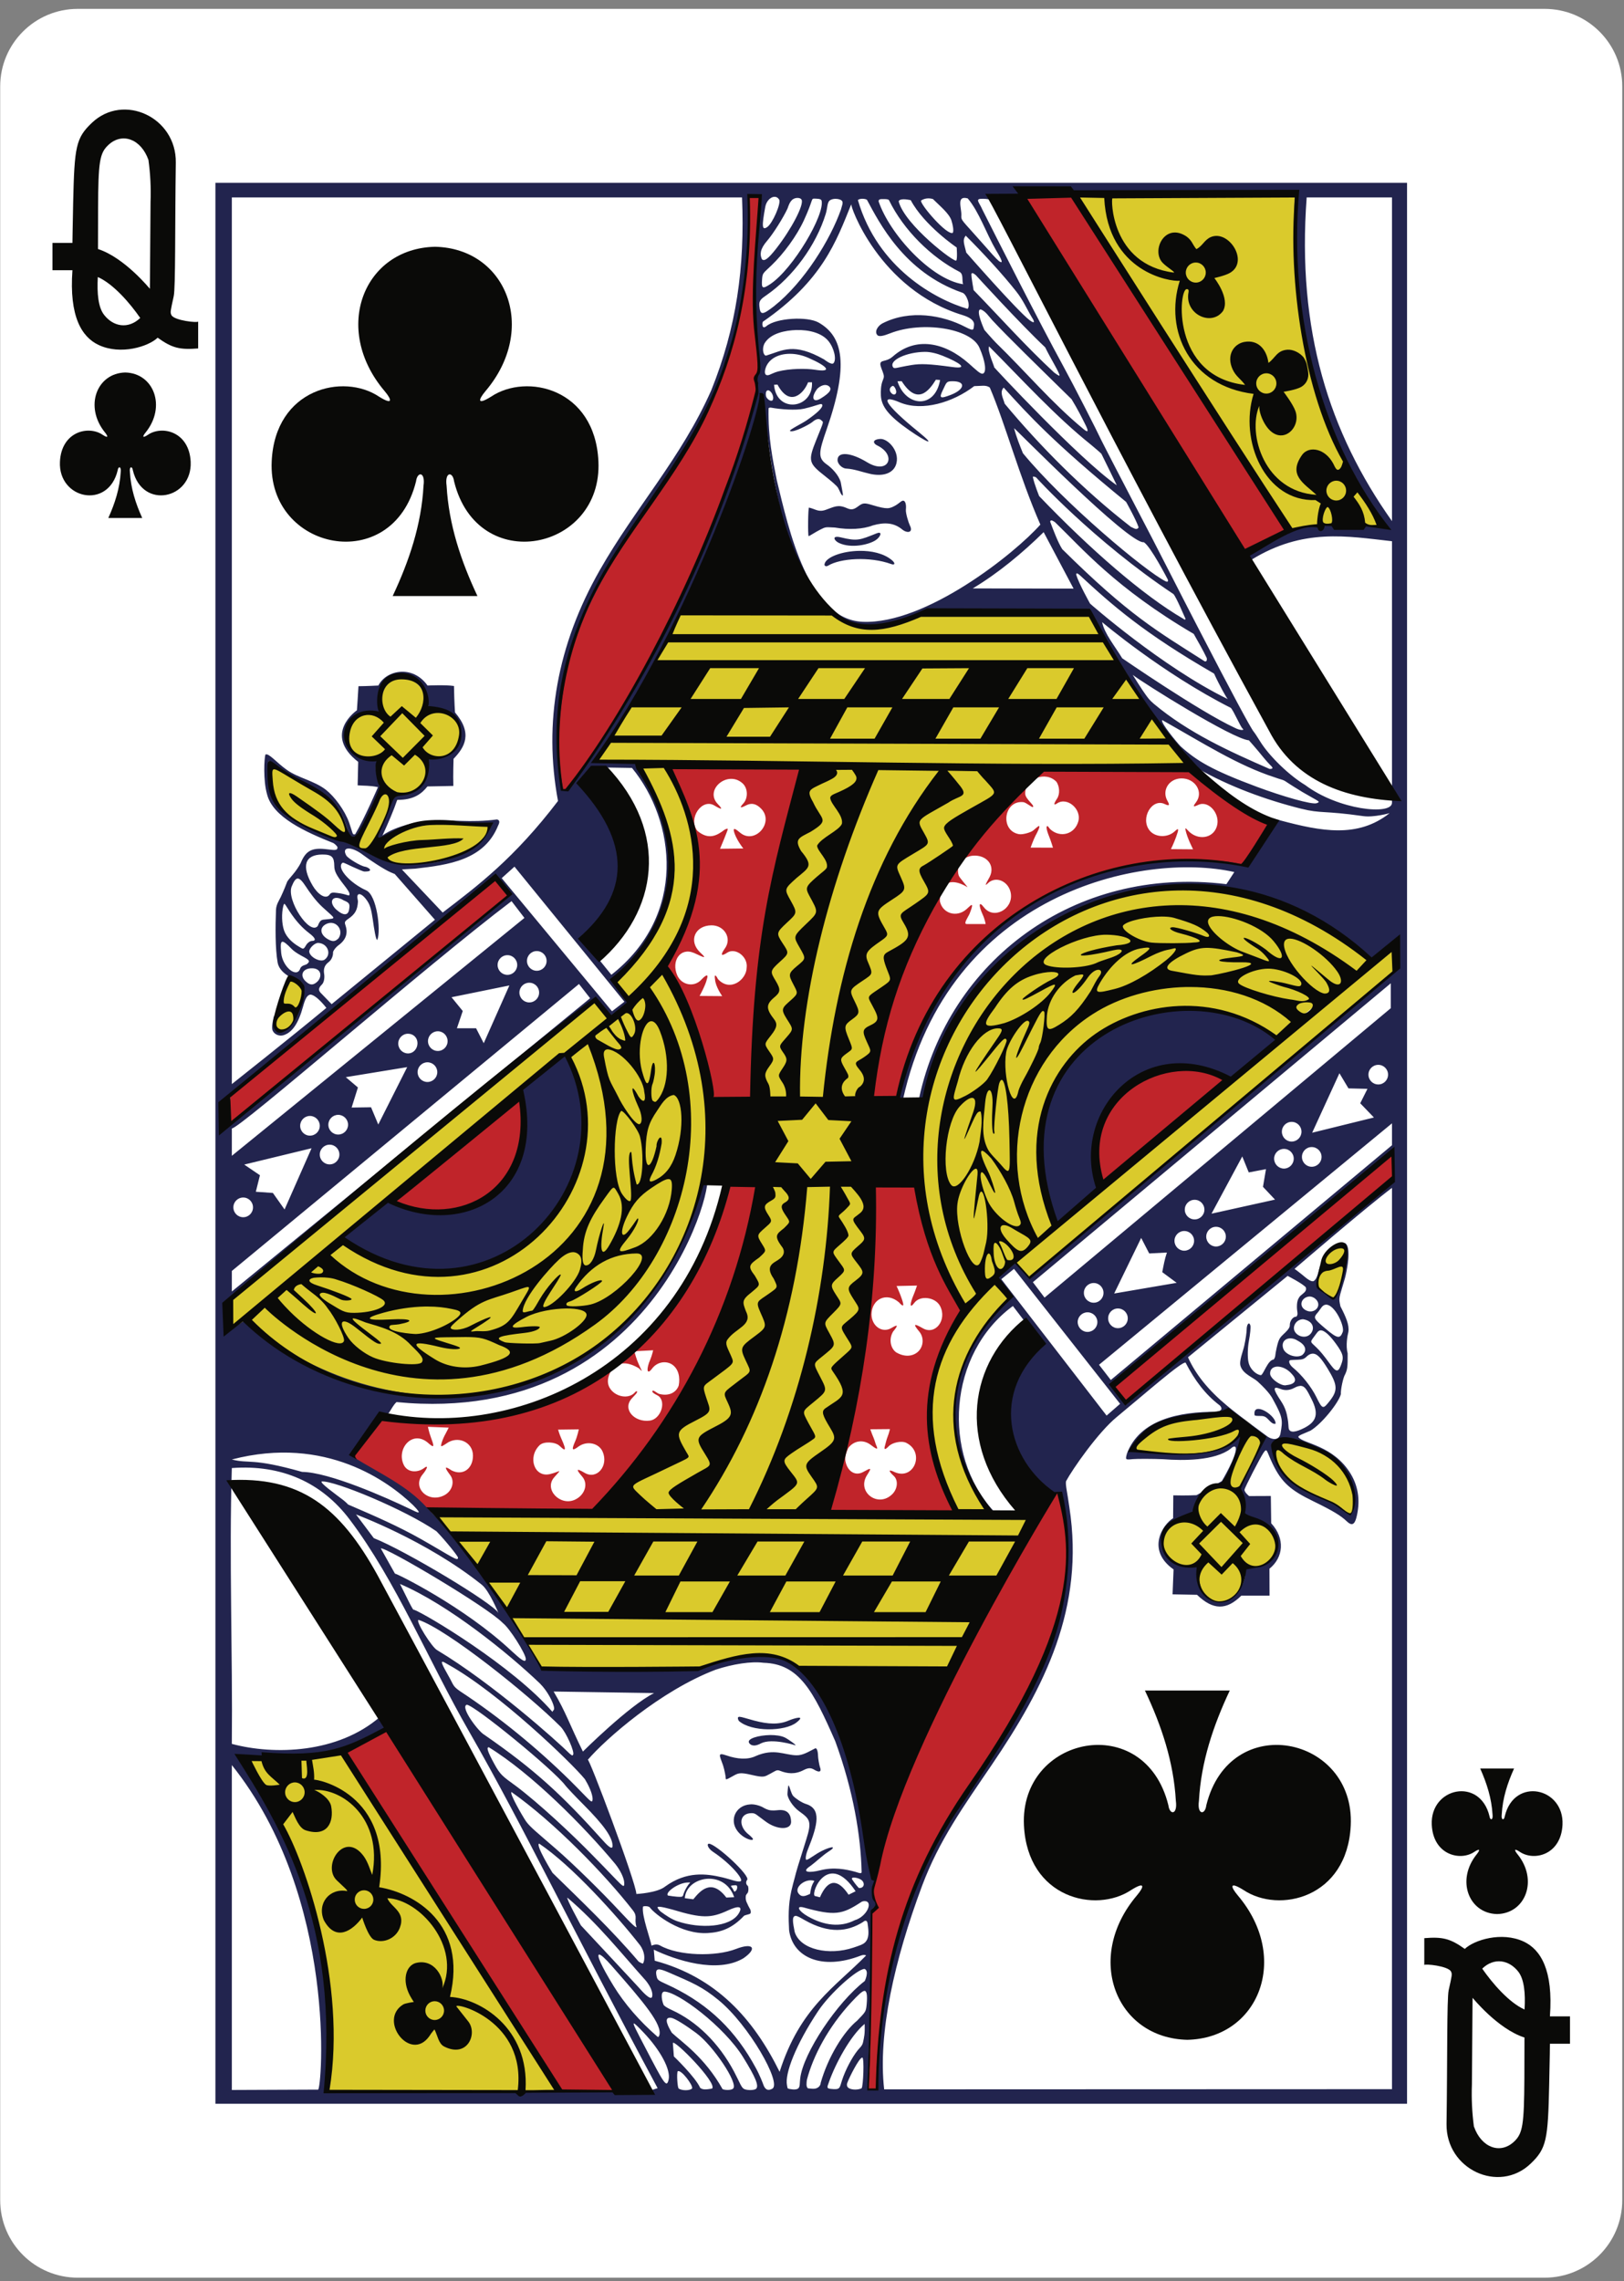 <?xml version="1.0" encoding="UTF-8" standalone="no"?>
<svg width="178px" height="250px" viewBox="0 0 178 250" version="1.1" xmlns="http://www.w3.org/2000/svg" xmlns:xlink="http://www.w3.org/1999/xlink">
    <rect x="0" y="0" width="178" height="250" fill="#808080" stroke="none"/>
    <!-- Generator: Sketch 39.1 (31720) - http://www.bohemiancoding.com/sketch -->
    <title>QC</title>
    <desc>Created with Sketch.</desc>
    <defs></defs>
    <g id="Page-1" stroke="none" stroke-width="1" fill="none" fill-rule="evenodd">
        <path d="M8.52,0.973 L169.3,0.973 C174,0.973 177.81,4.779 177.81,9.477 L177.81,241.12 C177.81,245.82 174,249.62 169.3,249.62 L8.52,249.62 C3.83,249.62 0.02,245.82 0.02,241.12 L0.02,9.477 C0.02,4.779 3.83,0.973 8.52,0.973" id="Fill-131" fill="#FFFFFF"></path>
        <path d="M164.1,209.77 C167.22,209.7 168.63,206.03 166.31,203.19 C165.97,202.77 165.94,202.53 166.55,202.93 C168.11,204.02 171.1,203.3 171.26,199.98 C171.45,195.89 165.96,194.71 164.93,199.06 C164.87,199.52 164.51,199.51 164.6,198.86 C164.69,197.09 165.22,195.44 165.95,193.82 L162.24,193.82 C162.96,195.44 163.49,197.09 163.59,198.86 C163.67,199.51 163.32,199.52 163.26,199.06 C162.23,194.71 156.74,195.89 156.93,199.98 C157.08,203.3 160.08,204.02 161.63,202.93 C162.25,202.53 162.21,202.77 161.88,203.19 C159.56,206.03 160.97,209.7 164.09,209.77 L164.1,209.77" id="Fill-133" fill="#0A0A08"></path>
        <path d="M13.73,40.823 C10.6,40.894 9.2,44.563 11.52,47.411 C11.85,47.826 11.89,48.064 11.27,47.666 C9.71,46.579 6.72,47.294 6.57,50.615 C6.38,54.707 11.87,55.887 12.9,51.535 C12.96,51.076 13.31,51.086 13.23,51.738 C13.13,53.507 12.6,55.16 11.87,56.772 L15.59,56.772 C14.86,55.16 14.33,53.507 14.24,51.738 C14.15,51.086 14.51,51.075 14.56,51.535 C15.6,55.887 21.08,54.707 20.9,50.615 C20.74,47.294 17.75,46.579 16.19,47.666 C15.58,48.064 15.61,47.826 15.95,47.411 C18.26,44.563 16.86,40.894 13.73,40.823" id="Fill-134" fill="#0A0A08"></path>
        <path d="M16.27,17.528 C15.46,15.237 13.39,14.461 11.87,15.895 C10.92,16.786 10.77,17.725 10.75,22.824 C10.74,25.97 10.74,27.291 10.74,27.291 C13.69,28.25 16.45,31.696 16.43,31.651 L16.5,22.139 C16.56,20.596 16.48,19.05 16.27,17.528 L16.27,17.528 Z M15.37,34.849 C14.28,33.273 12.45,31.125 10.72,30.361 C10.62,32.172 10.77,33.69 11.41,34.507 C12.42,35.808 14.05,36.104 15.37,34.849 L15.37,34.849 Z M7.94,29.615 L5.75,29.615 L5.75,26.617 L7.94,26.617 C7.94,26.617 7.96,25.001 8.02,22.151 C8.16,16.077 8.31,15.134 10.07,13.462 C13.54,10.158 19.34,12.851 19.27,17.819 C19.17,24.831 19.25,31.517 19.04,32.463 C18.68,34.131 18.64,34.225 18.79,34.53 C19.09,35.142 21.72,35.407 21.72,35.235 L21.72,38.188 C19.71,38.345 18.88,38.157 17.28,37.01 C16.28,37.977 13.23,38.948 10.81,37.806 C8.96,36.937 7.57,34.692 7.94,29.614 L7.94,29.615 L7.94,29.615 Z" id="Fill-135" fill="#0A0A08"></path>
        <path d="M161.56,233.07 C162.36,235.36 164.44,236.14 165.96,234.7 C166.9,233.81 167.05,232.87 167.08,227.77 C167.09,224.63 167.09,223.3 167.09,223.3 C164.13,222.35 161.38,218.9 161.4,218.95 L161.33,228.46 C161.27,230 161.35,231.55 161.55,233.07 L161.56,233.07 L161.56,233.07 Z M162.46,215.75 C163.55,217.32 165.38,219.47 167.1,220.23 C167.21,218.42 167.05,216.91 166.42,216.09 C165.41,214.79 163.77,214.49 162.46,215.75 L162.46,215.75 Z M169.88,220.98 L172.08,220.98 L172.08,223.98 L169.88,223.98 C169.88,223.98 169.87,225.59 169.8,228.44 C169.67,234.52 169.51,235.46 167.76,237.13 C164.29,240.44 158.48,237.75 158.55,232.78 C158.65,225.76 158.58,219.08 158.78,218.13 C159.15,216.46 159.18,216.37 159.04,216.07 C158.73,215.45 156.11,215.19 156.11,215.36 L156.11,212.41 C158.11,212.25 158.94,212.44 160.55,213.59 C161.55,212.62 164.59,211.65 167.02,212.79 C168.86,213.66 170.26,215.9 169.88,220.98 L169.88,220.98 Z" id="Fill-136" fill="#0A0A08"></path>
        <path d="M136.4,60.595 L111.92,21.829 L117.8,21.297 C119.98,24.771 141.25,57.895 141.25,57.895 L136.4,60.595 L136.4,60.595 Z M61.85,86.704 C60.93,86.643 60.28,78.078 61.4,75.365 C63.78,63.926 71.04,55.594 75.56,48.586 C82.81,38.151 81.91,20.818 82.22,21.509 L83.24,21.629 C83.24,21.629 82.45,31.79 82.9,36.381 C83.37,40.418 83.26,40.669 82.98,41.068 C82.9,41.445 83.01,42.545 82.93,42.923 C79.7,57.869 72,73.237 64.05,84.839 L61.85,86.704 L61.85,86.704 Z M81.47,92.99 C81.47,92.99 80.59,91.88 80.43,91.04 C80.38,90.73 80.6,90.81 81.1,91.24 C82.71,92.63 84.92,90.14 83.42,88.62 C82.91,88.098 82.38,87.946 81.78,88.262 C81.03,88.656 81.09,88.465 81.47,88.058 C82.02,87.46 81.98,86.369 81.38,85.84 C79.75,84.375 77.16,86.558 78.68,88.123 C79.34,88.804 79.03,88.716 78.3,88.278 C76.92,87.45 75.39,89.719 76.43,91.05 C77.66,92.09 78.58,91.58 79.42,90.93 C79.61,90.83 79.77,90.78 79.77,90.86 C79.77,91.01 78.92,93.02 78.92,93.02 L81.47,92.99 L81.47,92.99 Z M79.16,109.17 C79.16,109.17 78.42,108.14 78.37,107.32 C78.28,106.79 78.42,106.76 78.69,107.3 C80.03,108.78 81.83,107.35 81.84,106.04 C81.99,104.84 80.6,103.81 79.7,104.41 C79.07,104.83 78.9,104.71 79.46,103.93 C80.25,102.83 79.39,101.4 77.98,101.41 C76.14,101.43 75.44,103.16 76.75,104.39 C77.73,105.29 76.82,104.76 76.05,104.43 C74.54,103.8 73.56,105.34 74.23,106.89 C74.7,107.96 76.07,108.24 76.87,107.37 C77.31,106.9 77.71,106.62 77.47,107.34 C77.35,107.92 76.68,109.15 76.68,109.15 L79.16,109.17 L79.16,109.17 Z M77.84,120.98 C78.55,120.79 75.34,110.6 73,106.05 C75.67,99.61 79.33,93.38 73.18,84.11 L88.14,84.068 C83.52,94.59 83.42,121.15 82.33,121.22 L77.84,120.98 L77.84,120.98 Z M129.94,90.96 C129.88,90.66 129.96,90.75 130.27,91.08 C131.25,92.1 132.94,91.94 133.37,90.58 C133.8,89.228 132.49,87.676 131.34,88.209 C130.75,88.486 130.74,88.388 131.08,87.943 C131.96,86.799 130.99,85.29 129.49,85.307 C128.11,85.322 127.3,86.65 127.97,87.791 C128.24,88.258 128.15,88.357 127.67,88.123 C126.27,87.438 124.96,89.672 125.99,91 C126.59,91.78 127.99,91.86 128.79,91.08 C129.22,90.67 129.22,90.87 128.91,91.72 C128.64,92.46 128.34,93.06 128.34,93.06 L130.77,93.08 C130.77,93.08 130.12,91.84 129.94,90.96 L129.94,90.96 Z M112.37,86.984 C112.37,87.577 113.46,88.283 113.21,88.446 C113.1,88.506 112.46,87.941 112.16,87.909 C110.01,87.68 109.56,91.04 111.69,91.42 C112.11,91.49 112.98,91.23 113.24,91.02 C113.58,90.74 113.82,90.5 113.89,90.53 C114.02,90.58 113.72,91.18 113.48,91.62 C113.27,92.03 112.96,92.89 112.96,92.89 L115.41,92.9 C115.41,92.9 115.19,92.15 114.97,91.62 C114.69,90.93 114.63,90.5 114.82,90.54 C114.9,90.56 114.99,90.78 115.16,90.92 C116.22,91.84 117.78,91.45 118.19,90.02 C118.57,88.68 116.97,87.298 115.86,88.049 C115.47,88.311 115.47,88.114 115.86,87.525 C116.21,86.988 116.12,86.174 115.8,85.689 C114.63,84.443 112.31,85.335 112.37,86.984 L112.37,86.984 Z M130.23,83.989 C133.15,86.682 136.06,88.655 138.98,90.38 L136.23,94.74 C117.58,93.01 104.03,100.41 98.37,120.47 L95.29,121.06 C96.45,108.55 100.63,96.14 112.98,84.009 L130.23,83.989 L130.23,83.989 Z M105.08,95.95 C105.16,96.2 106.04,97.15 106.04,97.24 C105.79,97.05 104.29,96.21 103.56,97.03 C103.31,97.33 102.98,98.04 103.02,98.79 C103.32,100.11 104.83,100.58 105.9,99.67 C106.21,99.41 106.47,99.09 106.54,99.21 C106.59,99.3 106.42,99.76 106.28,100.12 C106.13,100.49 105.54,101.27 105.96,101.27 L108.03,101.27 C108.03,101.27 107.96,100.78 107.71,100.24 C107.25,99.24 107.27,98.69 107.83,99.42 C108.91,100.83 111.02,99.65 110.8,97.96 C110.64,96.74 109.41,96.04 108.5,96.62 C108.4,96.68 108.11,96.97 108.07,96.97 C107.96,96.98 108.26,96.51 108.46,96.13 C109.13,94.84 108.13,93.65 106.61,93.78 C106.12,93.82 105.58,94.13 105.58,94.18 C105,94.64 104.91,95.44 105.08,95.95 L105.08,95.95 Z M25.26,120.01 L54.39,96.16 L55.72,98.17 L24.98,123.45 L25.26,120.01 L25.26,120.01 Z M120.54,130.15 C117.55,113.57 135.29,117.03 134.35,118.51 L120.54,130.15 L120.54,130.15 Z M43.16,131.59 C47.4,128.57 52.11,123.13 56.77,120.3 C60.16,128.14 52.19,135.83 43.16,131.59 L43.16,131.59 Z M152.64,126.42 L152.76,129.18 L123.32,153.81 L122.09,151.91 L152.64,126.42 L152.64,126.42 Z M48.62,163.91 C49.56,163.47 49.88,162.38 49.35,161.67 C48.82,160.96 48.56,160.51 49.5,161.15 C50.75,161.78 51.85,160.94 51.84,159.51 C51.82,158 50.14,157.3 48.91,158.21 C48.7,158.36 48.44,158.5 48.39,158.5 C48.24,158.5 48.52,157.69 48.82,157.16 C48.95,156.93 49.18,156.46 49.18,156.46 L46.9,156.37 C46.9,156.37 47.03,156.99 47.21,157.47 C47.57,158.45 47.66,158.77 47.02,158.22 C45.31,156.61 43.48,158.66 44.2,160.42 C44.58,161.42 45.75,161.42 46.44,160.92 C47.07,160.43 46.75,161.08 46.32,161.59 C45.15,163 46.87,164.74 48.62,163.91 L48.62,163.91 Z M62.99,164.37 C64.07,163.89 64.53,162.65 63.81,161.82 C63.16,161.07 63.09,160.83 64.09,161.42 C65.43,162.2 66.72,160.64 66.06,159.11 C65.66,158.16 64.37,157.87 63.44,158.51 C62.63,159.12 62.65,158.85 63.07,157.89 C63.28,157.41 63.44,156.65 63.44,156.65 L61.17,156.68 C61.17,156.68 61.33,157.23 61.5,157.6 C61.88,158.45 62.01,158.85 61.84,158.85 C61.75,158.85 61.47,158.59 61.31,158.44 C60.85,158.02 59.61,157.94 59.15,158.38 C57.79,159.69 58.56,161.97 60.29,161.55 C61.41,161.28 61.67,160.85 60.74,161.91 C59.6,163.21 61.37,165.08 62.99,164.37 L62.99,164.37 Z M79.71,129.7 L83.43,129.71 C80.63,144.67 74.88,157.19 65.22,165.82 L47.05,165.76 L38.29,159.61 L41.67,155.2 C64.75,157.59 74.58,146.1 79.71,129.7 L79.71,129.7 Z M69.64,152.54 C69.82,152.4 69.89,152.49 69.78,152.67 C69.68,152.82 69.44,153.04 69.24,153.27 C68.19,154.44 69.54,155.92 71.23,155.69 C72.38,155.54 73.05,153.72 72.2,153.01 C71.93,152.83 71.71,152.79 71.5,152.54 C71.49,152.44 71.53,152.37 71.63,152.41 C71.79,152.47 72.09,152.72 72.24,152.76 C73.31,153.05 74.12,152.61 74.39,151.85 C74.56,150.98 74.39,150.04 73.68,149.55 C73.02,149.11 72.04,149.23 71.47,149.99 C70.89,150.77 70.81,150.03 71.29,148.96 C71.46,148.56 71.59,147.98 71.59,147.98 L69.53,148.09 C69.53,148.09 69.64,148.54 69.82,149.05 C70.28,150.22 70.6,150.55 70.02,149.95 C67.5,148.46 66.67,150.49 66.63,151.29 C66.55,152.8 68.75,153.66 69.64,152.54 L69.64,152.54 Z M100.61,148.15 C101.23,147.59 101.31,146.58 100.74,145.91 C100.03,145.06 100.19,145.02 101.15,145.57 C102.52,146.37 103.84,144.64 103.03,143.12 C102.51,142.15 100.84,141.93 100.21,142.79 C99.67,143.51 99.73,142.86 100.14,141.9 C100.29,141.55 100.51,140.89 100.51,140.89 L98.27,140.94 C98.27,140.94 98.56,141.57 98.71,141.98 C99.12,143.07 99.14,143.41 98.51,142.71 C97.14,141.56 95.54,142.39 95.52,144.05 C95.54,145.32 96.68,146.14 97.69,145.55 C98.3,145.19 98.58,145.1 97.89,145.93 C97.41,146.72 97.58,147.73 98.21,148.2 C99.07,148.72 99.99,148.7 100.61,148.15 L100.61,148.15 Z M95.77,129.82 L100.39,129.69 L105.48,143.77 C101.41,150.55 100.31,158.2 105.05,165.95 L90.39,165.97 C93.83,154.29 94.36,141.9 95.77,129.82 L95.77,129.82 Z M92.67,160.16 C92.88,161.23 93.72,161.81 94.61,161.32 C95.48,160.84 95.58,160.81 95.04,161.65 C93.84,163.52 96.27,165.32 97.83,163.72 C98.38,163.15 98.47,162.23 97.97,161.76 C97.4,161.23 97.28,160.95 98.12,161.36 C100.22,162.21 101.38,159.16 99.34,158.13 C98.82,157.86 97.79,158.1 97.41,158.5 C96.94,158.99 96.88,158.82 97,158.44 C97.07,158.22 97.13,157.85 97.3,157.42 C97.44,157.08 97.54,156.62 97.54,156.62 L95.39,156.64 C95.39,156.64 95.56,157.14 95.74,157.55 C95.9,157.94 95.96,158.24 96.04,158.4 C96.33,158.99 95.99,158.77 95.41,158.33 C94.59,157.72 93.56,157.89 92.97,158.7 C92.76,159.17 92.57,159.67 92.67,160.16 L92.67,160.16 Z M61.57,229.25 L37.52,191.96 L42.74,189.41 L67.46,229.12 L61.57,229.25 L61.57,229.25 Z M95.17,229 C95.61,222.49 95.23,215.5 95.53,210.21 C95.33,209.83 96.05,208.81 96.09,208.81 C95.66,208.02 95.52,206 96.06,204.21 C100.3,187.98 107.99,175.35 115.9,163.57 C122.34,183.04 102.13,196.69 97.88,213.71 C96.46,219.6 96.67,223.71 96.13,229.03 L95.17,229 L95.17,229 Z" id="Fill-137" fill="#C0242A"></path>
        <path d="M117.33,20.996 C117.33,20.996 142.47,20.39 142.47,21.13 C141.67,34.69 144.82,47.06 152.42,58.5 C152.42,58.5 141.28,58.104 141.49,58.244 L117.33,20.996 L117.33,20.996 Z M74.53,67.309 C80.05,67.813 86.1,66.071 90.7,66.993 C91.22,67.065 91.79,67.843 92.11,68.016 C94.48,69.316 96.97,68.912 100.79,67.459 C101.74,67.101 119.26,67.237 119.26,67.237 C123.25,73.157 130.35,84.295 130.5,83.917 C130.5,83.917 120.79,83.807 116.31,84.072 C113.17,84.26 115.02,84.69 112.83,84.785 C97.52,96.33 94.6,121.29 94.6,121.29 C94.6,121.29 99.47,120 100.74,121.35 C106.76,103.67 118.19,95.59 134.13,97.18 C141.5,97.91 150.28,105.18 150.28,105.18 L134.52,118.06 C122.31,111.87 117.08,130.1 120.78,130.14 L152.53,104.1 C152.53,104.1 153.07,106.22 153.01,106.29 C150.75,109.27 112.91,140.11 112.91,140.11 L111.25,138.27 C111.25,138.27 110.21,139.2 109.66,139.82 C109.6,140.83 109.96,141.68 110.72,142.47 C103.22,148.51 102.98,159.6 108.5,165.64 C108.5,165.64 106.05,165.82 105.79,165.86 C102.68,166.4 99.46,150.98 105.63,143.81 C102.52,137.68 100.6,129.33 100.21,128.95 C100.29,129.93 95.29,129.6 95.29,129.6 C94.91,142.06 93.62,154.28 90.63,166.05 L113.6,166.55 L103.82,183.58 C103.82,183.58 92.85,183.31 88.13,182.98 C83.19,180.09 80.35,182.29 75.72,183.35 C69.13,183.55 59.42,183.24 59.42,183.33 C56.13,176.77 52.6,171.95 47.79,166.32 C47.18,165.3 67.3,165.93 67.3,165.93 C67.3,165.93 77.36,150.66 79.19,146.34 C80.62,142.98 83.82,130.72 83.82,130.72 C83.97,131.36 82,127.53 77.4,127.62 C73.6,153 43.56,161.55 25.48,145.22 L25.31,142.26 L65.15,109.83 L66.92,111.88 C66.54,111.57 42.46,131.69 42.86,131.56 C50,135.31 58.25,132.27 57.29,119.97 C62.95,115.86 67.95,111.08 72.87,106.21 C72.98,106.01 78.36,118.34 78.23,120.71 C81.33,119.66 83.16,121.85 83.1,121.48 C81.99,114.35 88.21,87.335 88.32,84.229 C84.87,83.949 80.29,84.077 73.12,83.791 C78.88,95 76.88,102.59 68.82,109.49 L67.13,107.36 C67.82,107.75 78.91,98.11 69.98,83.718 C69.57,83.752 65.27,83.328 65.27,83.328 C65.27,83.328 74.08,69.295 74.53,67.309 L74.53,67.309 Z M29.79,84.065 C31.7,84.527 34.71,86.456 36.15,87.515 C37.94,88.855 37.45,91.49 38.88,91.72 C39.85,91.24 41.63,86.931 41.63,86.931 C41.63,86.931 42.07,84.715 40.81,84.033 C37.67,82.335 37.73,80.502 37.93,80.339 C38.86,77.916 40.71,78.347 41.71,78.212 C41.73,76.886 41.69,74.086 44.42,74.374 C46.82,74.602 47.05,78.031 46.04,78.063 C46.03,78.006 50.57,77.409 50.52,80.417 C50.5,82.048 47.8,84.134 46.97,83.376 C46.97,83.376 47.42,86.627 43.35,87.741 C42.4,88.712 41.62,92.84 41.62,92.48 C44.07,90.25 47.92,89.732 53.98,90.53 C50.22,97.52 39.84,94.25 39.03,92.9 C33.8,91.31 28.9,89.254 29.79,84.065 L29.79,84.065 Z M30.9,113.09 C29.34,113.09 30.74,108.82 31.7,107.46 C32.02,107.04 33.26,107.94 33.33,108.56 C33.44,109.67 31.75,113.53 30.9,113.09 L30.9,113.09 Z M144.37,141.32 C144.07,141.01 144.61,138.88 145.34,137.66 C145.73,137 146.63,136.56 147.16,136.65 C148.1,136.82 147.96,138.19 146.71,142.22 C146.65,142.81 145.38,142.87 144.37,141.32 L144.37,141.32 Z M130.87,171.79 C125.17,170.98 127.42,166.23 131.08,165.74 C130.61,165.82 131.47,163.38 134.43,162.39 C135.1,161.17 135.63,159.08 136.24,158.11 C134.47,158.69 132.32,160.2 124.27,159.01 C124.97,155.18 132.67,154.53 135.45,155.12 C137.05,155.5 138.63,157.89 139.12,157.94 C144.06,157.12 150.34,161.6 148.44,166.16 C148.15,166.81 147.39,165.39 145.73,164.78 C140.36,162.83 139.98,159.91 138.74,158.6 C138.29,158.51 135.92,163.24 135.92,163.24 L136.66,166.44 C137.95,166.33 143.68,169.88 136.55,172.29 C134.57,179.11 130.86,174.3 130.87,171.79 L130.87,171.79 Z M35.58,229.94 C38.36,219.69 30.82,195.86 26.1,192.74 C31.63,192.51 38.28,192.61 38.07,192.09 C38.07,192.09 61.58,229.22 61.39,229.41 C61.21,229.6 35.58,229.94 35.58,229.94 L35.58,229.94 Z" id="Fill-138" fill="#DACA2C"></path>
        <path d="M75.86,228.87 C75.7,229.12 74.74,229.16 74.38,228.88 C74.26,228.79 74.15,227.27 74.28,227 C74.65,226.76 75.98,228.54 75.86,228.87 L75.86,228.87 Z M94.49,225.5 C94.5,225.49 94.51,225.49 94.52,225.5 C94.74,225.54 94.62,228.61 94.44,228.86 C94.09,229.04 93.42,229.06 93.06,228.86 C92.85,228.75 92.78,228.53 92.86,228.29 C93.07,227.7 94.14,225.57 94.49,225.5 L94.49,225.5 Z M73.75,223.92 C73.78,223.35 78.71,228.34 78.04,228.9 C77.39,229.01 77.01,229.04 76.74,228.81 C76.21,227.62 73.86,225.37 73.86,225.37 L73.75,223.92 L73.75,223.92 Z M94.77,221.81 C94.81,222.93 94.72,223.21 94.6,223.8 C94.52,224.21 94.25,224.4 94,224.71 C93.37,225.5 92.66,226.86 92.3,227.96 C92,228.84 92.14,229.05 91.05,228.93 C90.55,228.87 90.67,228.73 90.87,228.15 C91.55,226.22 93.19,223.11 94.77,221.81 L94.77,221.81 Z M69.47,221.76 C69.56,221.74 69.9,222.08 70.53,222.74 C72.38,224.68 73.55,226.84 73.28,227.94 C73.05,228.86 72.78,228.35 70.67,224.3 C69.78,222.59 69.35,221.79 69.47,221.76 L69.47,221.76 Z M73.57,221.14 C74.02,221.22 75.26,222.03 76.3,222.8 C78.14,224.15 80.94,228.3 80.36,228.89 C80.18,229.08 79.53,229.09 79.2,228.96 C77.23,225.44 74.68,223.76 73.64,222.78 C73.32,222.25 72.59,221 73.57,221.14 L73.57,221.14 Z M72.79,218.27 C74.23,218.23 79.38,222.09 81.46,225.47 C82.83,227.68 83.19,228.59 82.88,228.91 C82.71,229.08 81.98,229.11 81.6,228.96 C81.25,228.82 81.12,228.29 80.47,227.06 C78.77,223.85 76.32,221.52 73.66,220.3 C73.17,220.07 72.91,219.92 72.75,219.75 C72.57,219.38 72.34,218.34 72.79,218.27 L72.79,218.27 Z M94.74,218.19 C95.01,218.17 95.08,218.67 94.99,219.68 C94.91,220.51 94.86,220.49 93.95,221.45 C92.48,222.64 90.75,225.43 89.95,228.28 C89.96,228.38 89.88,228.59 89.74,228.71 C89.37,229.04 88.89,228.88 88.57,228.87 C88.33,228.75 88.4,228.23 88.44,227.94 C89.11,225.36 90.75,222.19 93.33,219.41 C94.06,218.63 94.5,218.21 94.74,218.19 L94.74,218.19 Z M72.22,215.83 C72.43,215.83 72.76,215.94 73.23,216.14 C75.97,217.32 76.99,217.75 78.76,219.2 C82.06,221.9 85.72,228.31 84.65,228.91 C84.17,229.18 83.84,229.01 83.65,228.42 C83.61,228.31 83.27,227.41 82.85,226.65 C80.64,222.56 77.76,219.76 73.71,217.77 C72.21,217.04 72.06,217.12 71.95,216.51 C71.86,216.05 71.94,215.84 72.22,215.83 L72.22,215.83 Z M94.78,217.11 C91.74,219.45 88.04,225.01 87.71,227.76 C87.64,228.28 87.7,228.67 87.51,228.86 C87.35,229.01 87.01,229.03 86.55,228.94 C86.26,228.89 86.33,228.85 86.26,228.53 C86,227.28 87.2,224.12 89.68,220.39 C90.98,218.44 93.94,215.8 94.76,215.78 C95.31,216.01 94.78,217.13 94.78,217.11 L94.78,217.11 Z M65.67,214.21 L65.7,214.21 C65.89,214.24 66.33,214.63 67.02,215.41 C70.63,219.52 72.63,221.89 72.26,223.08 C72.23,223.08 72.21,223.33 72.05,223.2 C70.07,221.48 68.45,219.6 67.24,217.63 C65.92,215.47 65.37,214.24 65.67,214.21 L65.67,214.21 Z M87.2,209.97 C87.39,209.96 87.75,210.18 88.19,210.43 C90.91,211.97 92.91,211.69 94.58,210.65 C94.88,210.38 95.05,210.51 95.09,210.78 C95.23,211.72 95.27,212.4 94.84,212.85 C94.6,213.11 94.17,213.23 93.53,213.45 C90.91,214.33 87.71,213.7 87.1,211.72 C86.9,210.7 86.77,210 87.2,209.97 L87.2,209.97 Z M72.26,208.97 C72.5,208.97 72.96,209.08 73.71,209.28 C76.95,210.26 77.93,210.23 79.79,209.37 C80.97,208.82 81.46,208.9 80.96,209.72 C80.02,211.23 76.72,211.4 74.25,210.56 C73.59,210.33 73.01,209.94 72.38,209.47 C72.04,209.11 71.96,208.96 72.26,208.97 L72.26,208.97 Z M62.2,207.98 C65.57,210.84 68.1,214.08 70.79,217.07 C71.33,217.74 71.58,218.38 71.48,218.82 C71.35,219.36 70.24,218.07 70.24,218.07 C70.27,218.08 63.67,211.01 63.67,211.01 C63.67,211.01 62,207.99 62.2,207.98 L62.2,207.98 Z M94.74,208.35 C95.75,208.32 95.07,210.04 93.67,210.45 C92.13,211.24 90.35,211.05 88.54,210.02 C87.51,209.43 87.2,208.81 88.1,209.05 C91.48,209.99 92.3,209.82 94.34,208.49 C94.46,208.39 94.59,208.36 94.74,208.35 L94.74,208.35 Z M80.61,206.61 C80.88,206.58 80.81,206.97 80.73,207.13 C80.56,207.33 80.49,207.4 80.39,207.14 C80.34,207.02 80.27,206.92 80.21,206.85 C80.08,206.67 80.09,206.67 80.26,206.64 C80.34,206.62 80.51,206.62 80.61,206.61 L80.61,206.61 Z M75.38,206.31 C75.78,206.31 75.66,206.28 75.48,206.51 C75.3,206.75 75.06,207.16 74.93,207.53 C74.87,207.78 74.83,207.88 74.59,207.88 C74.13,207.9 73.21,207.74 73.21,207.74 C72.86,207.41 74.32,206.34 75.38,206.31 L75.38,206.31 Z M88.88,206.07 C89.01,206.07 89.14,206.09 89.26,206.14 C88.92,206.66 88.86,207.09 88.79,207.56 C88.45,207.7 87.97,207.99 87.62,207.62 C86.95,207.01 87.97,206.05 88.88,206.07 L88.88,206.07 Z M80.47,207.92 L79.61,207.96 C77.96,205.79 76.73,207.25 75.99,208.15 L75.06,208.03 C75.21,205.64 79.41,204.81 80.47,207.92 L80.47,207.92 Z M93.61,205.77 C93.93,205.78 94.49,205.95 94.62,206.28 C94.77,206.59 94.61,206.93 94.16,206.92 C94.1,206.91 93.67,206.39 93.46,206.06 C93.3,205.87 93.37,205.76 93.61,205.77 L93.61,205.77 Z M93.78,207.27 L93.01,207.65 C91.84,205.89 90.77,205.87 89.87,207.93 L89.29,207.78 C88.87,207.31 90.83,202.83 93.78,207.27 L93.78,207.27 Z M59.1,202.05 C62.68,204.46 67.6,209.92 70.11,213.13 C70.69,213.88 70.72,214.72 70.49,215.17 C70.44,215.26 70,214.98 70,214.98 C67.09,211.55 63.8,208.42 60.56,205.25 C60.56,205.25 58.64,202.15 59.1,202.05 L59.1,202.05 Z M82.38,197.74 C82.33,197.74 82.28,197.74 82.23,197.75 C80.57,197.83 79.72,199.7 81.15,201.02 C81.68,201.52 82.54,201.81 82.53,201.54 C82.53,201.48 82.26,201.21 82.08,201.07 C80.89,200.15 81.01,198.72 82.36,198.71 C82.83,198.7 82.86,198.87 83.95,199.65 C85.22,200.57 86.72,200.57 86.71,199.65 C86.69,198.97 86.44,198.27 85.3,198.38 C85,198.41 84.6,198.45 84.25,198.36 C83.92,198.27 83.63,198.07 83.5,198.01 C83.1,197.83 82.72,197.75 82.38,197.74 L82.38,197.74 Z M56.07,196.4 C60.74,199.69 66.3,205.42 69.39,209.39 C69.91,210.08 69.49,210.29 69.75,211.12 C69.84,211.43 69.33,210.97 67.84,209.37 C65.99,207.38 62.95,204.38 60.95,202.64 C58.75,200.73 58.12,200.25 57.65,199.6 C57.28,199.06 55.78,196.47 56.07,196.4 L56.07,196.4 Z M25.41,193.44 C37.11,208.08 35.25,229.18 34.86,229.01 L25.41,229.05 L25.41,193.44 L25.41,193.44 Z M82.84,192.45 C81.96,192.88 80.79,192.79 79.64,192.39 C78.61,192.04 78.85,192.34 79.25,193.47 C79.42,193.99 79.54,194.71 79.54,194.82 C79.54,195.07 79.54,195.09 80.27,194.68 C80.9,194.33 81.04,194.2 82.39,194.52 C83.77,194.84 83.79,194.72 84.44,194.38 C85,194.09 85.12,193.91 85.5,194.07 C86.26,194.37 87.11,194.5 88.08,193.99 C88.82,193.6 89.06,193.86 89.41,194.04 C89.87,194.27 90.05,194.12 89.87,193.66 C89.8,193.47 89.66,192.67 89.66,192.42 C89.65,191.94 89.53,191.51 89.33,191.62 C88.59,191.99 87.99,192.39 87.29,192.37 C85.99,192.35 84.86,191.57 82.84,192.45 L82.84,192.45 Z M53.58,191.49 C58.28,194.38 64,200.15 67.43,204.27 C68,204.98 68.42,205.85 68.42,206.37 C68.43,207.11 68.27,206.7 65.15,203.53 C62.71,201.01 59.02,197.59 56.57,195.75 C55.1,194.68 54.84,194.54 54.15,193.26 C53.5,192.07 53.27,191.47 53.58,191.49 L53.58,191.49 Z M84.43,190.15 C83.15,190.17 81.81,190.55 82.11,191.02 C82.22,191.2 82.57,191.52 83.41,191.06 C84.62,190.46 87.1,191.25 87.17,191.27 C87.42,191.34 86.35,190.56 85.98,190.4 C85.58,190.22 85.01,190.15 84.43,190.15 L84.43,190.15 Z M81.06,188.15 C80.81,188.14 80.85,188.38 80.98,188.6 C82.37,189.83 86.03,189.77 87.29,188.78 C88.44,187.88 86.94,188.35 86.47,188.55 C85.38,189.03 84.2,188.97 82.68,188.57 C81.79,188.33 81.3,188.16 81.06,188.15 L81.06,188.15 Z M51.16,186.83 C51.98,186.84 60.72,193.99 61.97,195.68 C62.12,195.88 63,196.82 63.94,197.76 C66.2,200.03 67.13,201.35 67.14,202.29 C67.14,202.73 66.74,202.44 66.14,201.77 C61.61,196.72 58.66,193.98 53.07,190.11 C52.44,189.77 50.46,187.14 51.13,186.84 C51.14,186.84 51.15,186.83 51.16,186.83 L51.16,186.83 Z M60.68,185.38 L71.69,185.55 C68.92,186.95 63.89,191.96 63.89,191.96 C62.46,189.06 62.01,187.61 60.68,185.38 L60.68,185.38 Z M83.68,182.23 C87.6,182.34 89.14,185.33 91.55,190.83 C93.53,196.24 94.35,201.21 94.44,205.16 C94.45,205.42 93.97,205.2 93.75,205.14 C92.7,204.86 91.39,204.59 89.88,204.98 C88.76,205.26 87.7,205.23 88.85,204.48 C89.21,204.23 90.21,203.31 90.74,202.97 C91.82,202.3 91.17,202.31 90.1,202.84 C89.29,203.24 88.75,203.74 88.42,203.82 C88.21,203.87 88.34,203.19 88.54,202.71 C89.68,199.89 90.02,198.22 88.32,197.7 C87.86,197.55 87.24,197.13 86.95,196.84 C86.72,196.61 86.52,195.7 86.44,195.67 C86.37,195.63 86.31,196.5 86.31,196.63 C86.32,197.08 86.9,198 87.59,198.5 C88.77,199.35 89.01,199.59 88.37,201.6 C87.47,204.43 87.27,205.12 87.11,205.77 C87.01,206.15 86.83,206.79 86.74,207.21 C86.38,208.81 86.42,210.21 86.49,211.54 C86.88,214.51 90.07,215.98 94.35,214.32 C94.76,214.17 94.93,214.31 94.93,214.31 C91.52,217.79 87.69,220.02 85.45,227.06 C82.58,221.25 78.52,216.7 71.76,214.88 L71.66,213.67 C74.02,214.8 78.59,216.34 81.49,214.61 C83.04,213.54 82.57,212.86 80.68,213.59 C78.44,214.46 74.38,214.36 72.36,213.22 C71.95,212.98 71.53,213.19 71.41,213.23 C71.3,212.54 70.33,209.97 70.47,209 C70.39,208.87 71.09,208.86 71.22,209.04 C71.78,209.79 74.63,212.03 77.58,211.85 C79.05,211.77 80.26,211.32 81.54,209.97 C81.64,209.87 82.16,209.8 82.23,209.72 C82.35,209.59 82.26,209.4 82.26,209.33 C82.23,209.23 82.04,208.95 81.91,208.63 C81.75,208.35 81.71,208.06 81.74,207.84 C81.74,207.66 81.87,207.56 81.96,207.43 C82.07,207.18 82.04,206.86 81.98,206.69 C81.72,206.52 81.75,206.18 81.89,206.03 C82.29,205.58 78.45,202.06 77.7,202.06 C77.43,202.07 77.59,202.57 78.14,202.94 C80.09,204.24 81.51,205.94 81.19,206.16 C80.94,206.33 80.07,205.96 79.18,205.75 C77.39,205.33 75.25,205.06 72.92,206.74 C72.05,207.46 69.75,207.57 69.75,207.57 C69.72,206.31 64.43,192.26 64.42,192.87 C66.34,190.62 72.4,185.28 78.46,182.98 C80.33,182.37 82.33,182.05 83.68,182.23 L83.68,182.23 Z M48.52,182.12 C48.63,182.12 48.81,182.26 49.13,182.43 C54.63,185.48 62.6,193.14 64.11,194.99 C64.45,195.55 64.99,196.6 64.95,197.23 C64.88,197.74 64.68,197.31 62.46,195.11 C58.89,191.6 54.78,188.21 50.43,185.35 C49.59,184.77 49.75,184.7 49.14,183.64 C48.54,182.57 48.29,182.1 48.52,182.12 L48.52,182.12 Z M61.45,189.24 C62.06,189.86 63.03,192.05 62.81,192.32 C62.7,192.45 62.71,192.38 62.46,192.21 C61.06,190.81 53.9,184.43 47.92,180.85 C47.36,180.57 45.48,177.59 45.88,177.53 C49,178.56 57.94,185.72 61.45,189.24 L61.45,189.24 Z M43.84,173.59 C49.14,175.84 55.8,181.26 59.17,184.49 C60.01,185.32 60.61,186.53 60.72,187.09 C60.79,187.44 60.62,187.42 60.55,187.61 C56.19,182.58 46.61,176.85 45.34,176.4 C45.35,176.72 44.29,174.46 43.84,173.59 L43.84,173.59 Z M41.74,169.7 C42.16,169.45 53.46,176.14 55.11,177.87 C55.86,178.44 57.62,181.24 57.63,181.81 C57.63,182.31 57.08,181.87 56.07,180.94 C50.87,176.06 43.35,172.38 43.29,172.46 L41.74,169.7 L41.74,169.7 Z M39.02,165.97 C38.94,165.96 46.66,168.76 52.81,173.68 C53.63,174.33 54.63,176.77 54.63,176.77 C54.08,175.73 44.37,169.9 40.97,168.57 C40.96,168.56 39.02,165.97 39.02,165.97 L39.02,165.97 Z M35.27,162.36 C36.68,162.25 44.39,165.44 47.84,167.82 C48.8,168.81 50.2,170.54 50.2,170.71 C50.21,171.17 49.53,170.6 46.19,168.7 C43.67,167.27 41.06,166.14 38.51,165.04 C38.39,164.99 38.16,164.89 38.16,164.89 C38.16,164.89 37.97,164.68 37.65,164.42 C36.74,163.72 34.98,162.47 35.27,162.36 L35.27,162.36 Z M51.42,189.77 C57.33,200.06 62.84,211.67 72.08,228.85 L71.19,229.13 L35.96,229.19 C37.7,210.21 27.49,192.12 26.79,192.83 C34.77,192.98 41.4,191.43 42.8,188.48 L41.66,188.15 C37.02,192.17 30.05,192.36 25.41,191.12 C25.51,181.22 25.1,170.78 25.41,160.89 C30.9,160.48 35.28,162.5 38.32,166.52 C43.43,173.29 46.9,181.89 51.42,189.77 L51.42,189.77 Z M44.85,165.33 C42.34,164.13 36.11,161.35 33.11,161.31 C27.55,159.74 27.36,160.45 25.41,159.95 C35.73,157.26 42.65,162.43 45.26,164.94 C46.44,166.13 45.79,165.79 44.85,165.33 L44.85,165.33 Z M137.94,154.41 C137.63,154.4 137.43,154.59 137.51,155.11 C137.8,155.25 138.25,155.11 138.58,155.24 C139.04,155.4 139.32,156.15 139.81,156.03 C139.86,155.4 138.63,154.42 137.94,154.41 L137.94,154.41 Z M142.5,151.88 L142.58,151.88 C143.03,151.91 143.26,152.34 143.77,153.37 C144.55,154.93 144.32,155.79 142.98,156.48 C142.07,156.95 141.37,157.09 141.25,156.55 C141.22,156.4 141.22,155.95 141.14,155.51 C141.04,154.92 140.91,154.31 140.39,153.53 C139.57,152.29 139.43,151.85 140.33,152.21 C140.81,152.41 141.33,152.39 141.87,152.1 C142.11,151.97 142.32,151.9 142.5,151.89 L142.5,151.88 L142.5,151.88 Z M139.97,149.77 C140.47,149.75 141.12,150.02 141.6,150.59 C142.15,151.16 142.09,151.69 141.01,151.8 C140.53,151.99 139.21,151.12 139.21,150.54 C139.2,150.05 139.53,149.8 139.97,149.77 L139.97,149.77 Z M143.84,148.35 C144.38,148.32 144.83,148.88 145.49,149.95 C146.61,151.77 146.67,152.38 145.71,153.58 C145.02,154.44 144.95,154.49 144.28,153.11 C143.73,151.99 142.68,150.67 141.71,149.88 C141.31,149.55 141.16,149.09 141.46,149.06 C141.54,149.05 141.9,149.03 142.25,149.02 C142.77,149 142.96,148.93 143.24,148.65 C143.43,148.47 143.63,148.37 143.84,148.35 L143.84,148.35 Z M142.23,146.93 C143.18,147.42 143.27,148.07 142.71,148.52 C142.05,148.89 140.88,148.46 140.65,147.8 C140.32,146.83 141.33,146.34 142.23,146.93 L142.23,146.93 Z M144.72,145.8 C145.14,145.76 145.76,146.34 146.45,147.3 C147.22,148.37 147.28,148.72 147.06,149.38 C146.74,150.33 146.54,150.51 145.85,149.58 C145.59,149.22 144.99,148.4 144.56,147.95 C143.64,146.98 143.49,147.22 144.04,146.48 C144.3,146.14 144.47,145.82 144.72,145.8 L144.72,145.8 Z M142.82,144.58 C143.88,144.74 144.16,145.55 143.67,146.15 C143.01,146.96 141.52,146.22 141.87,145.26 C142.03,144.82 142.42,144.59 142.82,144.58 L142.82,144.58 Z M119.2,143.82 C119.79,143.82 120.28,144.3 120.28,144.89 C120.28,145.49 119.79,145.97 119.2,145.97 C118.61,145.97 118.13,145.49 118.12,144.89 C118.12,144.3 118.61,143.82 119.2,143.82 L119.2,143.82 Z M122.53,143.4 C123.13,143.4 123.61,143.88 123.61,144.48 C123.61,145.08 123.13,145.56 122.53,145.56 C121.94,145.56 121.46,145.08 121.46,144.48 C121.46,143.88 121.94,143.4 122.53,143.4 L122.53,143.4 Z M145.35,142.98 C146.31,143 147.37,145.28 147.18,145.95 C146.89,146.73 146.63,146.76 145.28,145.61 C143.94,144.48 143.92,144.43 144.46,143.81 C144.76,143.46 144.91,143 145.35,142.98 L145.35,142.98 Z M144.11,142.29 C145.04,143.02 144.11,144.04 143.22,143.64 C142.44,143.31 142.5,142.52 143.11,142.2 C143.49,142.02 143.78,142.07 144.11,142.29 L144.11,142.29 Z M119.88,140.61 C120.47,140.61 120.95,141.09 120.95,141.69 C120.95,142.29 120.47,142.77 119.88,142.77 C119.28,142.77 118.8,142.29 118.8,141.69 C118.8,141.09 119.28,140.61 119.88,140.61 L119.88,140.61 Z M121.29,155.14 L109.75,140.19 L111.14,139.06 L122.77,153.85 L121.29,155.14 L121.29,155.14 Z M125.96,137.37 L127.9,137.27 C127.66,137.97 127.53,138.7 127.39,139.42 L128.97,140.59 L122.12,141.76 L125.08,135.67 L125.96,137.37 L125.96,137.37 Z M129.8,134.91 C130.4,134.91 130.88,135.39 130.88,135.99 C130.88,136.58 130.4,137.07 129.8,137.07 C129.21,137.07 128.73,136.58 128.73,135.99 C128.73,135.39 129.21,134.91 129.8,134.91 L129.8,134.91 Z M133.28,134.45 C133.88,134.45 134.36,134.93 134.36,135.53 C134.36,136.12 133.88,136.61 133.28,136.61 C132.69,136.61 132.21,136.12 132.21,135.53 C132.21,134.93 132.69,134.45 133.28,134.45 L133.28,134.45 Z M130.94,131.49 C131.53,131.49 132.01,131.97 132.01,132.57 C132.01,133.16 131.53,133.64 130.94,133.64 C130.34,133.64 129.86,133.16 129.86,132.57 C129.86,131.97 130.34,131.49 130.94,131.49 L130.94,131.49 Z M26.66,131.24 C27.25,131.24 27.73,131.72 27.73,132.32 C27.73,132.92 27.25,133.4 26.66,133.4 C26.06,133.4 25.58,132.92 25.58,132.32 C25.58,131.72 26.06,131.24 26.66,131.24 L26.66,131.24 Z M123.52,159.3 C123.34,160 123.33,159.99 124.17,159.91 C124.6,159.87 126.31,159.87 127.5,159.92 C129.69,160.09 133.14,160.1 134.87,158.78 C135.21,158.46 135.39,158.48 135.45,158.66 C135.6,159.51 133.92,162.32 133.92,162.32 L131.15,163.86 C131.15,163.86 130.01,163.92 128.6,163.88 L128.58,166.39 C127.48,167.04 125.58,169.85 128.63,172 L128.52,174.73 L131.2,174.78 C132.98,176.49 134.43,176.48 136.06,174.87 L139.15,174.87 L139.14,171.92 C140.67,170.69 140.88,168.61 139.33,166.94 L139.29,163.95 L136.91,163.96 C136.91,163.96 136.42,163.58 136.4,163.28 C136.4,163.08 138.14,159.72 138.47,159.24 C138.9,158.62 138.79,158.97 139.48,160.41 C140.47,162.47 141.45,163.32 143.95,164.53 C146.19,165.62 146.99,166.13 147.64,166.75 C148.16,167.24 148.46,167.09 148.66,166.35 C149.09,164.7 148.96,163.06 148.06,161.55 C146.16,158.38 142.84,158.23 142.31,157.5 C142.24,157.32 142.92,157.12 143.64,156.79 C144.9,156.03 146.74,153.71 146.97,152.78 C146.93,152.33 147.22,150.92 147.44,150.61 C147.69,150.06 147.72,149.8 147.71,148.31 C147.48,147.46 147.69,146.35 147.79,145.97 C147.91,145.2 147.5,144.29 146.92,143.17 C146.7,142.13 146.75,142.4 147.42,140.06 C147.53,139.68 148.28,136.43 147.32,136.2 C147.33,136.23 147.42,136.33 147.45,136.39 C147.76,137.45 147.55,138.46 147.31,139.43 C146.55,142.04 146.54,142.35 145.85,142.13 C145.67,142.07 144.45,141.13 144.45,141.13 C144.45,141.13 144.44,139.9 144.7,138.69 C144.54,139.1 144.44,140.16 143.96,140.41 C143.71,140.47 143.35,140.24 142.69,139.67 C142.43,139.45 141.89,139.06 141.89,139.06 C141.89,139.06 149.64,132.39 152.57,130.18 L152.57,228.96 L96.91,228.98 C96.21,222.86 98.04,214.77 101.07,206.66 C102.95,201.65 105.64,197.93 108.68,193.45 C114.5,184.89 118.91,176.21 117.21,165.2 C116.99,163.57 116.77,162.78 116.84,162.34 C117.55,161.01 120.36,156.97 122.41,155.29 C125.42,152.81 129.61,149.12 129.95,149.34 C130.95,151.28 132.13,152.85 133.7,154.03 C133.98,154.33 133.98,154.6 133.35,154.73 C129.19,154.69 124.91,155.61 123.52,159.3 L123.52,159.3 Z M134.36,154.89 C135.53,155.36 138.58,157.58 138.58,157.58 L135.8,163.38 C136.31,164.29 136.51,166.55 136.51,166.55 C140.02,166.28 141.93,172.22 136.46,171.68 C137.08,175.35 131.18,178.23 131.34,171.64 C125.2,172.12 127.27,165.14 131.05,166.45 C130.94,163.49 132.9,163.11 134.29,162.38 C135.43,161.09 136.12,158.17 136.12,158.17 L135.85,157.27 C134.68,159.32 129.72,159.9 124.27,158.82 C125.75,155.31 130.22,155.41 134.36,154.89 L134.36,154.89 Z M130.21,148.75 L141.13,139.83 C141.13,139.83 142.81,140.69 143.13,141.09 C143.24,141.52 142.94,141.65 142.49,142.05 C142.29,142.32 142.16,142.57 142.15,143.14 C142.13,143.75 142.34,144.03 142.09,144.3 C141.68,144.28 141.35,144.82 141.37,145.25 C141.38,145.58 140.95,145.96 140.69,146.21 C140.24,146.65 140.11,146.74 139.82,148.25 C139.79,148.41 139.8,148.8 139.59,149 C138.95,149.06 138.5,150.61 138.21,150.71 C137.75,150.68 137.02,150.12 136.84,149.28 C136.72,148.74 136.75,147.68 136.88,147 C137.03,146.19 137.1,145.46 137.05,145.27 C136.93,144.82 136.64,145.09 136.64,145.73 C136.64,145.98 136.54,146.75 136.38,147.48 C136.22,148.2 135.78,149.17 135.98,149.74 C136.27,150.6 137.36,150.96 137.85,151.41 C139.15,152.6 139.43,153.18 139.57,153.45 C140.61,155.34 140.61,155.67 140.35,157.09 C140.2,157.92 139.41,157.78 138.93,157.44 C138.93,157.44 135.86,155.2 134.52,154.08 C132.49,152.4 131.07,150.67 130.21,148.75 L130.21,148.75 Z M147.27,161.17 C148.69,163.3 148.6,165.61 148,165.97 C147.38,165.62 146.84,165 146.2,164.73 C142.95,163.32 140.36,162.17 139.89,160.1 C138.13,155.42 146.1,159.41 147.27,161.17 L147.27,161.17 Z M136.87,128.49 L138.76,128.13 L138.43,130.07 L139.75,131.47 L132.79,133.01 L136.16,126.74 L136.87,128.49 L136.87,128.49 Z M34.15,125.84 L31.19,132.55 L29.91,130.74 L28.04,130.61 L28.49,128.8 L26.77,127.63 L34.15,125.84 L34.15,125.84 Z M152.75,126.29 L152.66,129.34 C143.06,137.56 123.42,153.88 123.49,153.89 L122,151.83 C122,151.83 143.53,133.22 152.75,126.29 L152.75,126.29 Z M140.73,125.91 C141.32,125.91 141.8,126.39 141.8,126.98 C141.8,127.58 141.32,128.07 140.73,128.07 C140.14,128.07 139.65,127.58 139.65,126.98 C139.65,126.39 140.14,125.91 140.73,125.91 L140.73,125.91 Z M143.77,125.71 C144.37,125.71 144.85,126.19 144.85,126.79 C144.85,127.39 144.37,127.87 143.77,127.87 C143.18,127.87 142.7,127.39 142.7,126.79 C142.7,126.19 143.18,125.71 143.77,125.71 L143.77,125.71 Z M36.13,125.45 C36.72,125.45 37.2,125.93 37.2,126.53 C37.2,127.13 36.72,127.61 36.13,127.61 C35.53,127.61 35.05,127.13 35.05,126.53 C35.05,125.93 35.53,125.45 36.13,125.45 L36.13,125.45 Z M152.57,123.11 L152.57,125.51 L121.75,151.24 L120.46,149.57 L152.57,123.11 L152.57,123.11 Z M141.57,122.95 C142.17,122.95 142.65,123.43 142.65,124.03 C142.65,124.62 142.17,125.11 141.57,125.11 C140.98,125.11 140.5,124.62 140.5,124.03 C140.5,123.43 140.98,122.95 141.57,122.95 L141.57,122.95 Z M33.97,122.3 C34.57,122.3 35.05,122.79 35.05,123.38 C35.05,123.98 34.57,124.46 33.97,124.46 C33.38,124.46 32.9,123.98 32.9,123.38 C32.9,122.79 33.38,122.3 33.97,122.3 L33.97,122.3 Z M37.07,122.18 C37.66,122.18 38.15,122.67 38.15,123.26 C38.15,123.86 37.66,124.34 37.07,124.34 C36.47,124.34 35.99,123.86 35.99,123.26 C35.99,122.67 36.47,122.18 37.07,122.18 L37.07,122.18 Z M146.81,117.62 L147.8,119.28 L149.88,119.33 L149.09,120.91 L150.59,122.47 L143.82,124.14 L146.81,117.62 L146.81,117.62 Z M44.63,116.95 L41.46,123.24 L40.67,121.35 L38.54,121.38 L39.23,119.18 L37.9,118.05 L44.63,116.95 L44.63,116.95 Z M151.07,116.7 C151.66,116.7 152.14,117.18 152.14,117.77 C152.14,118.37 151.66,118.85 151.07,118.85 C150.47,118.85 149.99,118.37 149.99,117.77 C149.99,117.18 150.47,116.7 151.07,116.7 L151.07,116.7 Z M46.85,116.42 C47.44,116.42 47.93,116.9 47.93,117.5 C47.93,118.1 47.44,118.58 46.85,118.58 C46.26,118.58 45.77,118.1 45.77,117.5 C45.77,116.9 46.26,116.42 46.85,116.42 L46.85,116.42 Z M62.1,115.48 L57.14,119.46 C58.42,129.9 53.37,135.21 42.5,131.63 L37.24,135.82 C51.44,145.62 70.03,132.98 62.1,115.48 L62.1,115.48 Z M44.72,113.29 C45.32,113.29 45.76,113.74 45.76,114.33 C45.76,114.93 45.32,115.45 44.72,115.45 C44.13,115.45 43.65,114.96 43.65,114.37 C43.65,113.77 44.13,113.29 44.72,113.29 L44.72,113.29 Z M47.99,113.02 C48.58,113.02 49.06,113.51 49.06,114.1 C49.06,114.7 48.58,115.18 47.99,115.18 C47.39,115.18 46.91,114.7 46.91,114.1 C46.91,113.51 47.39,113.02 47.99,113.02 L47.99,113.02 Z M115.59,134.32 L120.59,130.3 C118.44,119.4 127.02,115.07 135.18,118.23 L140.25,113.89 C130.84,105.93 108.7,111.33 115.59,134.32 L115.59,134.32 Z M55.83,108 L53.02,114.33 L52.18,112.69 L50.08,112.69 L50.72,110.8 L49.49,109.29 L55.83,108 L55.83,108 Z M152.44,107.76 L152.44,110.49 L114.49,142.21 L113.21,140.52 L152.44,107.76 L152.44,107.76 Z M58.01,107.7 C58.61,107.7 59.09,108.18 59.09,108.78 C59.09,109.38 58.61,109.86 58.01,109.86 C57.42,109.86 56.93,109.38 56.93,108.78 C56.93,108.18 57.42,107.7 58.01,107.7 L58.01,107.7 Z M34.08,106.12 L34.28,106.12 C35.27,106.17 35.32,107.11 34.74,107.62 C34.39,107.92 34.07,108.02 33.62,107.65 C32.8,107 33.1,106.17 34.08,106.12 L34.08,106.12 Z M55.62,104.68 C56.21,104.68 56.69,105.16 56.69,105.76 C56.69,106.35 56.21,106.84 55.62,106.84 C55.02,106.84 54.54,106.35 54.54,105.76 C54.54,105.16 55.02,104.68 55.62,104.68 L55.62,104.68 Z M58.83,104.23 C59.43,104.23 59.91,104.71 59.91,105.31 C59.91,105.91 59.43,106.39 58.83,106.39 C58.24,106.39 57.76,105.91 57.76,105.31 C57.76,104.71 58.24,104.23 58.83,104.23 L58.83,104.23 Z M34.88,103.34 C35.91,103.38 36.39,104.58 35.58,105.17 C35.13,105.49 34.01,104.93 33.9,104.34 C33.83,103.96 34.49,103.32 34.88,103.34 L34.88,103.34 Z M30.96,103.21 C31.13,103.2 31.44,103.45 31.96,103.99 C32.36,104.4 33.05,104.75 33.33,104.9 C33.96,105.25 33.98,105.37 33.65,105.65 C33.5,105.77 33.03,105.78 32.9,106.16 C32.53,107.24 30.97,105.98 30.82,104.44 C30.75,103.65 30.74,103.22 30.96,103.21 L30.96,103.21 Z M36.23,101.14 C37.05,101.11 37.64,102.07 37.1,102.84 C36.79,103.14 36.52,103.28 35.92,102.92 C35.13,102.46 34.99,101.74 35.64,101.33 C35.84,101.21 36.04,101.15 36.23,101.14 L36.23,101.14 Z M31.16,99.06 C31.24,99.04 31.38,99.34 31.74,99.88 C32.46,100.97 33.13,101.69 33.89,102.27 C34.6,102.81 34.68,103.11 34.19,103.12 C33.98,103.12 33.69,103.34 33.54,103.6 C33.24,104.13 33.21,104 32.74,103.73 C32.07,103.33 31.4,102.74 31.13,101.96 C30.88,101.22 30.85,100.1 31.05,99.29 C31.09,99.14 31.12,99.07 31.16,99.06 L31.16,99.06 Z M56.07,98.76 L57.48,100.6 L25.41,126.67 L25.41,123.67 C26.19,123.77 46.75,105.8 56.07,98.76 L56.07,98.76 Z M36.84,98.4 C37.06,98.39 37.35,98.47 37.68,98.68 C38.32,98.94 38.37,99.09 38.26,99.7 C38.16,100.29 37.71,100.44 36.84,99.67 C36.18,99.04 36.29,98.43 36.84,98.4 L36.84,98.4 Z M32.64,96.28 C32.88,96.29 33.15,96.59 33.53,97.17 C33.86,97.68 34.57,98.7 35.32,99.39 C36.79,100.75 36.93,100.63 35.74,100.76 C35.27,100.81 35.11,100.75 34.83,101.48 C33.95,102.57 31.37,98.65 31.97,97.15 C32.21,96.56 32.41,96.28 32.64,96.28 L32.64,96.28 Z M54.38,95.89 L55.67,98.07 C55.67,98.07 51.94,101.27 50.96,102.18 C43.03,108.62 25.13,123.26 25.13,123.26 L24.89,120.31 L54.38,95.89 L54.38,95.89 Z M56.39,94.98 L68.44,109.78 L67.08,110.83 L54.99,96.24 L56.39,94.98 L56.39,94.98 Z M35.3,93.65 C36.41,93.64 36.62,93.94 36.64,94.9 C36.64,95.46 36.85,95.9 37.73,97.02 C38.09,97.48 38.33,97.83 38.31,98.01 C38.27,98.31 38.17,98 36.95,97.86 C36.51,97.8 36.29,97.8 36.14,98.02 C35.72,98.65 34.83,98 34.28,97.08 C32.98,94.88 33.44,93.67 35.3,93.65 L35.3,93.65 Z M38.2,92.99 C38.58,92.99 39.18,93.22 39.81,93.71 C40.48,94.22 42.13,95.31 42.82,95.6 C43.17,95.75 43.27,95.79 43.27,95.79 L47.67,100.8 L36.35,110.05 C36.35,110.05 35.43,109.1 35.13,108.79 C34.86,108.49 34.94,108.24 35.28,107.9 C35.56,107.63 35.58,107.04 35.53,106.75 C35.46,106.32 35.48,105.84 36.02,105.44 C36.45,105.12 36.52,104.55 36.5,104.4 C36.48,104.27 36.74,103.86 37.12,103.58 C37.91,103 38.15,102.29 37.88,101.46 C37.77,101.11 37.71,101.02 38.16,100.71 C38.97,100.17 39.17,99.66 39.23,98.87 C39.24,98.74 39.21,98.61 39.19,98.51 C39.03,97.67 39.77,97.88 40.38,98.94 C40.71,99.51 40.81,100.46 40.97,101.53 C41.17,102.8 41.3,103.14 41.37,102.96 C41.76,101.94 41.3,98.1 40.14,97.58 C38.44,96.82 37.01,95.27 37.44,94.66 C37.59,94.45 37.61,94.52 38.65,95 C39.26,95.28 39.82,95.51 39.9,95.51 C41.1,95.55 40.38,95.03 39.99,94.98 C39.52,94.91 38.11,94.06 37.95,93.75 C37.67,93.25 37.82,93 38.2,92.99 L38.2,92.99 Z M127.39,78.917 C131.87,81.44 135.67,83.888 139.75,85.204 C140.33,85.423 140.63,85.438 140.92,85.644 C141.21,85.849 142.45,86.62 142.74,86.793 C144.6,87.888 144.79,87.836 144.33,88.02 C143.82,88.223 140.55,87.266 137.79,86.241 C132.9,84.424 131.17,83.394 129.4,81.791 C129,81.376 127.14,79.144 127.39,78.917 L127.39,78.917 Z M124.15,73.962 C125.31,74.854 135.09,80.996 136.89,81.135 C136.89,81.135 137.76,82.108 138.47,82.995 C139.14,83.82 139.38,83.95 139.46,84.117 C139.53,84.282 139.21,84.274 139.15,84.269 C134.75,82.348 130.28,80.327 126.47,77.135 C125.96,76.697 125.84,76.498 125.59,76.164 C125.25,75.719 124.26,74.128 124.15,73.962 L124.15,73.962 Z M42.35,94.37 C42.35,94.37 37.79,92.19 37.45,92.12 C35.46,91.76 30.66,89.25 29.84,87.542 C29.74,87.319 29.47,84.203 29.39,83.565 C29.42,83.362 29.5,83.369 29.7,83.515 C30.21,83.87 32.2,85.172 32.93,85.53 C35.97,87.011 37.14,88.064 37.88,90.29 C38.07,90.85 38.27,91.43 38.38,91.55 C38.62,91.81 38.72,91.79 39.03,91.56 C40.33,89.868 40.93,88.462 41.54,86.648 C41.61,86.447 41.78,86.24 41.68,85.947 C41.45,85.147 40.86,84.11 41.46,83.327 C39.56,83.415 37.74,82.021 37.97,80.623 C38.48,78.034 39.57,78.501 41.62,78.124 C41.38,72.138 46.97,73.592 46.95,77.761 C53.08,78.279 50.19,83.972 46.62,83.101 C48.04,86.335 43.79,87.549 43.2,86.998 C42.96,88.044 41.34,91.41 41,92.41 C45.54,89.177 52.85,90.61 53.91,90.4 C51.27,95.95 42.64,94.6 42.35,94.37 L42.35,94.37 Z M41.92,91.57 C42.52,90.27 43.14,88.834 43.54,87.659 C45.33,87.678 46.21,87.003 46.85,86.189 C47.76,86.165 48.46,86.168 49.69,86.133 C49.65,84.903 49.71,83.163 49.71,83.163 C50.96,81.865 51.82,80.367 49.87,78.073 C49.87,78.073 49.79,77.005 49.76,75.182 C48.87,75.038 46.86,75.131 46.86,75.131 C45.23,72.834 42.35,73.413 41.47,75.13 C41.47,75.13 40.18,75.201 39.29,75.205 C39.27,75.69 39.12,77.844 39.12,77.844 C39.12,77.844 35.33,80.438 39.26,83.497 L39.2,86.066 C39.94,86.126 40.47,86.076 41.43,86.261 C41.43,86.261 39.92,89.768 38.93,91.43 C38.6,91.52 38.68,91.33 38.27,90.16 C37.78,88.792 36.66,87.293 35.72,86.556 C34.44,85.564 32.69,85.257 31.47,84.396 C30.29,83.566 29.46,82.496 29.09,82.695 C28.96,83.112 28.83,85.507 29.27,87.045 C29.9,89.576 33.52,91.19 36.55,92.4 C36.78,92.55 36.99,92.78 36.99,92.86 C37,93.28 36.59,93.15 35.6,93.05 C34.1,92.9 33.48,93.31 32.95,94.6 C32.79,94.92 32.42,95.47 32.11,95.83 C31.81,96.19 31.49,96.54 31.45,96.7 C31.4,96.85 31.09,97.63 30.78,98.29 C30.59,98.69 30.28,99.11 30.25,99.71 C30.18,101.52 30.16,103.96 30.43,105.49 C30.63,106.62 32.05,107.27 32.54,107.36 C33.29,107.5 33.42,108.26 33.31,108.89 C32.73,111.97 30.96,113.86 30.39,112.85 C30.24,112.58 30.09,111.32 30.04,111.33 C30.02,111.35 29.75,112.41 29.85,112.84 C29.96,113.3 30.55,113.64 31.14,113.43 C32,113.12 32.68,112.26 33.22,110.3 C33.44,109.5 33.64,109.06 34.02,109 C34.7,109.04 35.77,110.46 35.77,110.46 C32.22,113.42 25.41,118.81 25.41,118.81 L25.41,21.635 L81.33,21.635 C81.65,29.341 80.72,35.906 77.96,42.771 C74.69,50.166 69.62,55.662 65.75,62.469 C61.06,70.686 59.56,79.21 61.16,87.783 C56.37,94.07 52.34,97.09 48.52,100.01 C48.52,100.01 45.65,96.98 44.05,95.29 C44.05,95.29 44.73,95.23 45.51,95.2 C49.15,94.79 53.08,94.27 54.6,90.47 C54.82,90.05 54.73,89.864 54.47,89.806 C51.62,90.2 49.15,89.8 47.54,89.915 C43.59,90.19 41.92,91.57 41.92,91.57 L41.92,91.57 Z M120.8,68.182 C120.8,68.182 127.39,73.778 134.9,77.577 C135.21,77.871 135.96,79.672 136.21,79.864 C136.46,80.06 135.91,80.059 135.37,79.779 C131.44,77.961 123,72.141 123,72.141 C122.2,70.81 121.04,69.425 120.8,68.182 L120.8,68.182 Z M118.33,63.015 C121.91,66.332 125.37,69.383 133.07,73.822 C133.62,75.037 134.43,76.491 134.57,76.617 C127.35,73.099 119.48,66.155 119.48,66.155 C119.48,66.155 118.24,63.94 117.96,62.992 C117.93,62.672 118.23,62.935 118.33,63.015 L118.33,63.015 Z M94.2,60.37 C92.29,60.397 90.5,61.063 90.37,61.839 C90.34,61.988 90.5,62.157 90.79,61.979 C92.08,61.199 95.28,60.945 97.7,61.823 C98.09,61.965 98.16,61.721 97.75,61.384 C96.85,60.634 95.5,60.353 94.2,60.37 L94.2,60.37 Z M96.06,58.46 C94.25,59.185 93.97,59.335 92.17,58.895 C91.12,58.639 91.41,59.249 91.95,59.502 C93.3,60.141 95.27,59.689 96,59.185 C96.48,58.873 96.81,58.16 96.06,58.46 L96.06,58.46 Z M114.39,58.32 L117.67,64.51 L106.62,64.486 C109.43,62.806 112.11,60.563 114.39,58.32 L114.39,58.32 Z M115.64,57.232 C118.6,60.083 122.25,64.433 130.84,69.473 C131.28,70.26 131.89,71.306 132.27,72.121 C132.31,72.348 132.25,72.549 132.03,72.471 C126.73,69.094 123.78,67.454 116.42,60.177 C115.96,59.438 115.48,58.183 115.1,57.159 C115.18,56.87 115.52,57.159 115.64,57.232 L115.64,57.232 Z M98.96,54.872 C98.76,54.899 98.5,55.202 98.17,55.385 C97.49,55.757 97.28,55.856 95.62,55.357 C94.72,55.086 94.58,55.105 94.04,55.505 C93.57,55.854 93.31,55.911 92.79,55.676 C91.84,55.252 91.41,55.56 90.53,55.866 C89.7,56.168 89.42,55.8 88.67,55.629 C88.57,55.63 88.53,58.658 88.63,58.755 C88.66,58.789 89.4,58.299 89.83,58.083 C90.55,57.713 90.45,57.771 91.5,57.815 C93.07,58.086 94.61,57.994 95.66,57.582 C96.96,57.213 97.98,57.281 98.88,58.021 C99.42,58.471 100.15,58.396 99.72,57.57 C99.58,57.285 99.25,56.233 99.29,55.843 C99.35,55.258 99.22,54.884 99,54.872 C98.99,54.871 98.98,54.87 98.96,54.872 L98.96,54.872 Z M113.57,52.324 C113.42,52.188 119.85,59.264 128.62,65.108 C128.96,65.503 129.8,67.544 129.94,67.818 C129.9,68.011 129.71,67.822 129.71,67.822 C125.28,65.252 119.44,60.155 113.9,54.371 C113.9,54.371 113.37,53.089 113.2,52.254 C113.32,52.199 113.45,52.271 113.57,52.324 L113.57,52.324 Z M96.14,48.813 C98.34,49.881 97.39,52.07 95.07,50.678 C93.24,49.561 91.79,49.459 91.8,50.426 C91.8,50.834 92.3,51.358 92.79,51.354 C93.69,51.412 94.51,51.744 95.4,51.939 C96.79,52.239 97.82,51.869 98.17,51.023 C98.76,49.589 97.36,48.022 96.44,48.106 C95.51,48.189 95.75,48.634 96.14,48.813 L96.14,48.813 Z M111.15,46.927 C111.12,46.822 123.75,59.669 125.37,59.423 C126.12,59.868 128,63.52 128,63.52 C128.05,63.636 128.04,63.85 127.74,63.698 C125.6,62.639 116.68,55.205 112.12,49.672 C111.79,48.866 111.38,47.842 111.15,46.927 L111.15,46.927 Z M84.18,42.775 C84.48,42.765 84.92,43.455 84.68,43.87 C84.48,44.026 84.17,43.784 84.04,43.595 C83.91,43.406 83.91,43.061 83.99,42.907 C84.04,42.817 84.1,42.777 84.18,42.775 L84.18,42.775 Z M110.01,42.477 C112.72,45.474 115.45,48.483 123.43,55.008 C123.43,55.008 124.56,57.021 124.8,57.808 C124.61,58.048 124.51,58.021 123.95,57.741 C118.74,53.708 113.91,48.803 110.12,44.243 C109.94,43.6 109.54,42.979 110.01,42.477 L110.01,42.477 Z M97.85,42.294 C98.03,42.237 98.45,43.028 98.09,43.218 C97.88,43.33 97.56,43.007 97.53,42.768 C97.5,42.578 97.62,42.368 97.85,42.294 L97.85,42.294 Z M90.81,42.298 C91.27,42.612 90.98,43.046 89.98,43.656 C89.08,44.219 88.85,43.539 89.59,42.596 C89.91,42.292 90.42,42.04 90.81,42.298 L90.81,42.298 Z M89,41.898 C89.15,44.824 85.09,45.36 84.84,42.169 L85.22,42.15 C86.55,44.66 88.09,43.145 88.57,41.898 L89,41.898 L89,41.898 Z M104.38,41.781 C105.88,41.765 105.78,42.664 104.23,43.269 C103.03,43.731 102.9,43.647 103.34,42.752 C103.76,41.891 103.71,41.789 104.38,41.781 L104.38,41.781 Z M102.58,41.612 L103.04,41.646 C102.47,44.894 99.24,44.577 98.37,41.787 L98.83,41.777 C100.53,44.445 101.8,42.876 102.58,41.612 L102.58,41.612 Z M86.55,38.775 C87.21,38.771 87.92,38.916 88.61,39.222 C90.83,40.194 91.22,40.827 89.33,40.522 C88.35,40.365 86.56,40.381 85.27,40.713 C84.87,40.818 84.42,41.056 84.31,41.09 C83.86,41.236 83.73,40.895 83.92,40.321 C84.26,39.33 85.3,38.783 86.55,38.775 L86.55,38.775 Z M101.37,38.563 C102.03,38.557 102.75,38.764 103.32,38.99 C105.13,39.712 106.27,40.48 104.39,40.224 C101.78,39.867 100.89,39.849 99.93,40.003 C98.16,40.289 98.02,40.487 97.86,40.204 C97.46,39.461 99.4,38.582 101.37,38.563 L101.37,38.563 Z M108.41,37.964 C112.01,41.583 115.66,45.604 119.55,48.717 C120.1,49.184 120.47,49.482 120.72,49.734 C121.23,50.756 122.41,53.189 122.41,53.189 C118.24,50.263 108.85,40.172 108.96,40.239 C109.05,40.286 108.17,38.393 108.41,37.964 L108.41,37.964 Z M87.26,36.171 C88.69,36.128 90.09,36.498 90.8,37.377 C91.45,38.177 91.71,39.442 91.35,39.81 C91.13,40.039 90.33,39.393 90.33,39.393 C86.97,37.499 85.81,38.411 83.99,38.967 C83.73,39.046 83.45,38.342 83.79,37.646 C84.46,36.488 86.15,36.204 87.26,36.171 L87.26,36.171 Z M117.45,43.75 C118.1,44.813 118.58,45.766 118.89,46.391 C119.41,47.381 119.23,47.408 118.78,47.043 C115.32,44.199 112.42,40.736 109.16,37.563 C108.73,37.126 107.89,36.154 107.89,36.154 C107.92,36.189 106.83,33.867 107.51,33.914 C108.05,34.124 108.4,34.709 108.75,35.081 C110.46,36.919 113.71,40.078 117.45,43.75 L117.45,43.75 Z M106.96,30.158 C106.96,30.158 111.79,35.461 114.56,38.068 C115.11,39.218 116.15,40.873 116.13,41.152 C116.12,41.275 115.54,40.826 115.54,40.826 C112.47,37.993 109.64,34.811 106.71,31.793 C106.73,31.81 106.47,30.545 106.47,30.034 C106.54,29.784 106.83,30.06 106.96,30.158 L106.96,30.158 Z M105.85,25.826 C107.7,27.665 109.99,30.161 111.38,31.937 C112.14,32.884 112.54,33.854 113.14,34.85 C113.26,35.029 113.37,35.235 113.29,35.319 C113.26,35.354 112.99,35.201 112.85,35.09 C111.5,34.067 105.91,27.685 105.91,27.685 C105.65,26.637 105.48,26.279 105.85,25.826 L105.85,25.826 Z M93.31,22.363 C93.09,22.367 96.32,31.749 105.55,34.547 C106.35,34.798 106.81,35.145 106.76,35.618 C106.7,36.216 106.72,36.29 105.83,35.844 C103.31,34.523 99.73,33.906 96.73,35.435 C96.26,35.673 95.79,36.323 96.17,36.733 C96.38,36.941 96.91,36.786 97.58,36.523 C101.07,35.161 106.41,35.962 107.35,38.104 C108.02,39.624 108.13,40.744 107.77,40.931 C107.49,41.073 107.02,40.563 106.18,39.828 C103.53,37.491 100.36,36.841 97.84,39.086 C97.29,39.572 96.75,39.488 96.56,39.688 C96.38,39.882 96.59,40.318 96.75,40.744 C96.91,41.189 96.92,41.312 96.76,41.688 C96.54,42.203 96.53,42.863 96.55,43.354 C96.61,44.551 97.4,45.581 99.67,47.159 C101.44,48.389 102.82,49.08 100.67,47.33 C96.95,44.311 96.28,43.08 98.69,44.127 C101.09,45.097 104.42,44.124 106.78,42.317 C107.59,42.304 108.06,42.163 108.49,42.473 C110.25,46.621 111.69,52.141 114.03,57.492 C111.23,60.662 101.5,68.424 94.57,68.147 C88.58,67.908 86.46,58.066 85.14,52.627 C84.69,50.325 84.18,47.983 84.24,44.732 C84.24,44.732 84.35,44.645 84.51,44.674 C85.51,44.864 87.24,44.996 88.12,44.791 C89.71,44.417 90.03,44.132 90.12,44.367 C90.23,44.646 89.57,45.271 88.41,46.068 C87.91,46.415 86.44,47.125 86.59,47.229 C86.94,47.465 88.72,46.516 89.02,46.263 C89.48,45.867 89.8,45.843 90.02,46.061 C90.28,46.316 90.34,46.044 89.48,48.185 C88.53,50.544 88.62,50.758 90.47,52.212 C91.11,52.717 91.7,53.222 91.84,53.442 C92.01,53.732 92.13,54.074 92.22,54.185 C92.53,54.604 92.34,53.929 92.15,52.856 C91.94,52.063 91.16,51.274 90.61,50.892 C89.6,50.188 89.76,49.498 90.59,47.102 C93.06,40.034 92.43,36.882 89.72,35.347 C88.5,34.654 85.07,34.839 84,35.744 C83.46,36.189 83.54,35.314 83.62,35.256 C90.12,30.77 91.65,26.49 93.31,22.363 L93.31,22.363 Z M95.02,21.891 C96.34,24.323 99.06,29.843 105.46,32.073 C105.92,32.174 106.41,33.487 106.05,33.849 C102.55,32.828 96.19,29.382 94.03,21.925 C94.24,21.727 94.8,21.757 95.02,21.891 L95.02,21.891 Z M99.02,21.84 C99.27,21.836 99.57,21.883 99.82,21.934 C101.29,24.704 104.87,27.137 104.86,27.124 C104.86,27.124 104.95,28.33 104.82,28.543 C104.74,28.914 99.13,24.63 98.5,22.065 C98.56,21.9 98.77,21.845 99.02,21.84 L99.02,21.84 Z M109.17,27.421 C109.3,27.654 110.28,29.18 109.48,28.605 C109.16,28.337 108.56,27.66 107.62,26.586 C105.39,24.044 105.33,24.202 105.37,23.569 C105.39,22.746 104.8,21.395 106.07,21.745 C107.32,23.215 108.1,25.586 109.17,27.421 L109.17,27.421 Z M91.59,21.79 C91.92,21.79 92.23,21.902 92.31,22.05 C92.43,22.25 92.27,22.573 92.17,22.975 C91.02,26.224 88.18,30.9 84.84,33.557 C83.54,34.562 83.32,34.556 83.23,33.518 C83.17,32.914 83.45,32.738 84.06,32.313 C86.89,30.342 89.44,26.92 90.51,23.425 C90.72,22.744 90.64,22.133 91.01,21.926 C91.18,21.83 91.39,21.789 91.59,21.79 L91.59,21.79 Z M89.23,21.767 C89.53,21.778 89.98,21.761 90.05,21.984 C90.42,23.51 86.95,29.456 84.42,31.141 C83.52,31.739 83.46,31.582 83.53,30.578 C83.58,29.902 83.65,29.956 84.57,29.071 C85.89,27.807 87.33,25.856 88.12,24.128 C89.14,21.911 88.89,21.771 89.23,21.767 L89.23,21.767 Z M102.26,21.817 C102.95,22.522 104.04,23.376 104.29,24.182 C104.44,24.676 104.55,25.243 104.44,25.51 C103.84,25.89 100.83,22.391 100.95,21.981 C101.33,21.729 101.81,21.676 102.26,21.817 L102.26,21.817 Z M96.82,21.819 C97.09,21.822 97.36,21.817 97.44,21.945 C99.05,25.236 102.08,28.206 105.17,29.793 C105.63,30.051 105.41,30.696 105.56,31.149 C102.08,30.631 97.52,25.682 96.3,22.069 C96.29,21.808 96.55,21.817 96.82,21.819 L96.82,21.819 Z M87.37,21.692 C87.6,21.683 87.8,21.746 87.87,21.914 C88.1,22.512 86.75,25.098 85.08,27.242 C84.21,28.354 83.78,28.677 83.51,28.411 C83.28,27.904 83.28,27.316 84.08,26.392 C84.74,25.629 85.86,23.847 86.32,22.849 C86.52,22.264 86.72,21.734 87.37,21.692 L87.37,21.692 Z M143.22,21.635 L152.57,21.635 L152.57,57.111 C145.69,47.4 142.13,36.246 143.22,21.635 L143.22,21.635 Z M84.89,21.568 C85.09,21.567 85.27,21.658 85.4,21.871 C85.64,22.256 84.68,24.497 84.08,24.893 C83.52,25.267 83.48,24.832 83.88,22.663 C84,22.027 84.47,21.571 84.89,21.568 L84.89,21.568 Z M69.83,83.693 C69.92,83.295 65.29,83.449 65.29,83.449 C68.17,79.145 70.61,74.717 73.02,70.277 C76.75,63.558 81.92,51.785 83.54,43.253 C84.74,53.233 86.5,68.046 95,68.63 C97.79,68.822 101.02,66.903 101.55,67.221 L119.22,67.08 C122.85,74.457 126.74,79.211 131.35,84.257 C134.66,86.153 138.71,87.655 142.61,88.629 C144.83,89.183 145.04,88.814 149.42,89.441 C150.57,89.606 152.33,89.116 152.31,89.116 C148.82,91.89 144.79,91.1 140.34,89.915 C140.09,89.849 139.83,89.771 139.57,89.68 L136.22,94.75 C128.75,92.97 104.79,94.23 98.47,120.39 C98.47,120.39 99.12,120.72 98.96,120.54 C103.98,97.83 125.18,93.31 135.29,95.57 L134.42,96.9 C117.65,94.84 104,105.37 100.75,120.3 L101.07,120.6 C107.36,98.02 133.81,89.669 150.21,105.32 L153.22,103.18 L153.12,106.07 L112.8,139.99 L111.19,138.31 C111.19,138.31 110.91,138.53 110.59,138.8 C109.55,139.67 109.13,139.88 109.43,140.37 C109.72,140.85 110.85,141.94 110.9,142.07 C104.21,147.54 102.09,158.09 108.44,165.48 C109.15,166.26 109.02,166.47 108.89,165.59 C103.19,159.36 103.92,148.35 111.02,143.13 L112.46,145.01 C109.33,151.91 107.66,162.67 115.89,163.6 C118.83,171.53 115.44,180.93 111.66,187.23 C107.64,194.48 102.78,200.51 99.75,208.42 C98.27,211.72 95.93,221.5 96.05,228.97 L95.17,228.96 C95.16,225.92 95.37,222.3 95.39,219.99 C95.52,208.71 95.5,209.38 95.75,209.09 C95.84,209 96.07,208.9 96.09,208.82 C96.13,208.7 95.91,208.47 95.82,208.19 C95.74,207.91 95.59,207.41 95.6,207 C95.62,206.58 96.01,205.97 95.93,205.83 C94.16,199.61 94.02,188.43 88.3,183.3 C85.5,180.88 81.78,180.78 76.96,182.76 C66.33,182.78 67.91,183.33 59.32,182.84 C55.76,176.31 51.46,169.95 46.79,165.23 C44.61,162.79 41.58,161.46 38.74,159.69 C39.88,157.51 41.17,155.92 42.59,154.89 C42.89,154.47 43.08,154.01 43.46,153.66 C72.42,156.45 78.7,128.29 77.38,129.01 L77.13,129.23 C69.21,158.24 41.03,157.19 26.87,144.64 C26.87,144.64 24.87,146.39 24.86,144.47 C24.86,142.73 25.49,142.23 25.49,142.23 L65.24,109.68 C65.97,110.15 66.75,111.7 67.08,111.52 C67.81,111.13 68.89,110.35 68.85,109.88 C68.83,109.52 67.4,107.26 67.4,107.26 C78.04,96.21 73.24,91.27 69.83,83.693 L69.83,83.693 Z M67.01,106.83 L65,104.35 C65,104.35 63.45,103.1 64.84,101.68 C68.87,97.59 68.89,92.39 65,87.708 C64.74,87.113 66.21,84.111 66.21,84.111 L69.27,84.162 C74.05,89.993 75.35,100.29 67.01,106.83 L67.01,106.83 Z M62.26,86.455 C62.11,86.512 61.94,86.569 61.76,86.628 C60.79,82.261 61.34,76.426 62.49,72.039 C64.17,65.95 67.3,61.065 70.78,56.158 C78.74,44.95 82.27,36.501 82.12,21.445 L83.26,21.566 C83.21,23.944 82.9,25.733 82.81,28.897 C82.67,32.288 82.72,34.866 83.08,38.178 C83.26,39.805 83.37,40.858 83.09,41.07 C82.96,41.177 82.84,41.739 82.96,41.946 C82.94,42.398 82.88,43.3 82.88,43.3 C81.06,52.264 71.28,75.248 62.26,86.455 L62.26,86.455 Z M25.41,141.54 L25.41,139.29 L63.46,107.84 L64.68,109.4 L25.41,141.54 L25.41,141.54 Z M141.94,20.951 C141.93,20.939 140.26,43.23 151.84,57.83 C144.76,56.754 140.71,57.843 136.59,60.766 L137.16,61.349 C142.83,57.848 147.65,58.769 152.57,59.314 L152.57,87.992 C152.54,89.385 146.67,88.764 143.05,86.031 C141.34,85.013 139.12,82.875 138.13,81.271 C137.83,80.782 137.51,80.3 137.42,80.198 C137.09,79.814 135.02,75.954 131.24,68.646 C129.31,64.93 126.76,59.86 124.69,55.932 C123.36,53.389 120.87,48.583 120.69,48.2 C120.33,47.401 117.62,42.093 116.56,40.162 C113.77,35.06 109.28,26.157 107.67,22.967 C107.32,22.14 106.78,21.758 107.74,21.784 C107.96,21.79 108.17,21.803 108.29,21.832 C108.46,21.918 108.67,21.539 108.67,21.539 L141.94,20.951 L141.94,20.951 Z M23.61,230.56 L154.22,230.56 L154.22,20.035 L23.61,20.035 L23.61,230.56 Z" id="Fill-139" fill="#22244E"></path>
        <path d="M47.64,219.32 C48.21,219.32 48.67,219.78 48.67,220.35 C48.67,220.92 48.21,221.38 47.64,221.38 C47.08,221.38 46.62,220.92 46.62,220.35 C46.62,219.78 47.08,219.32 47.64,219.32 L47.64,219.32 Z M39.9,207.16 C40.47,207.16 40.92,207.62 40.92,208.18 C40.92,208.75 40.47,209.2 39.9,209.2 C39.34,209.2 38.88,208.75 38.88,208.18 C38.88,207.62 39.34,207.16 39.9,207.16 L39.9,207.16 Z M34.44,196.17 C37.52,195.97 41.98,199.28 40.8,205.48 C40.6,205.04 40.35,204.09 39.86,203.42 C37.74,200.55 35.24,204.48 36.92,206.08 C37.75,206.87 38.13,207.18 38.04,207.25 C36.15,206.89 34.71,208.58 35.5,210.45 C36.82,212.87 38.64,211.58 39.7,210.15 C39.7,210.15 40.35,212.31 41,212.59 C41.99,213.01 43.36,212.48 43.82,211.28 C44.51,209.49 42.83,209.03 42.46,208.03 C46.02,208.15 50.55,213.37 48.48,217.9 C48.76,216.86 47.65,214.55 45.51,215.15 C44.44,215.52 44.07,217.09 44.93,218.7 C45.21,219.21 45.36,219.4 45.36,219.4 C45.36,219.4 44.43,219.53 44.19,219.68 C41.41,221.4 44.99,226.08 47.06,223.15 C47.27,222.8 47.62,222.41 47.62,222.41 C47.96,223.06 48.06,223.98 48.69,224.29 C51.25,225.59 52.39,222.85 51.31,221.52 C50.71,220.76 50.02,219.89 50.02,219.89 C49.92,219.41 57.69,221.46 56.75,229.06 L36.12,229.03 C38.04,217.36 33.41,204 31.04,199.93 L32.07,198.58 C32.32,199.08 32.75,200.35 33.5,200.59 C35.89,201.37 36.62,199.69 36.3,197.96 C36.13,197.04 34.85,196.3 34.44,196.17 L34.44,196.17 Z M32.32,195.34 C32.91,195.34 33.39,195.83 33.39,196.42 C33.39,197.02 32.91,197.5 32.32,197.5 C31.73,197.5 31.25,197.02 31.25,196.42 C31.25,195.83 31.73,195.34 32.32,195.34 L32.32,195.34 Z M28.66,193.01 C29,194.39 29.7,194.66 30.66,195.59 C30.66,195.59 29.44,195.8 29.15,195.6 C28.64,195.25 27.58,193 27.58,193 L28.66,193.01 L28.66,193.01 Z M33.58,192.96 C33.53,193.18 34.03,195.25 33.1,194.87 L33.04,192.96 L33.58,192.96 L33.58,192.96 Z M37.37,192.38 L60.74,229.04 C59.67,229.02 58.68,229.09 57.6,229.07 C58.04,222.22 52.55,219.01 49.32,218.85 C51.26,210.84 45.44,207.47 41.56,206.83 C43.14,196.42 34.55,194.95 34.43,195.05 C34.47,194.2 34.31,193.58 34.2,192.87 L37.37,192.38 L37.37,192.38 Z M42.33,189.82 L67.09,229.05 L61.62,228.99 L38.11,192.09 L42.33,189.82 L42.33,189.82 Z M57.94,180.26 L104.88,180.38 L103.8,182.63 L87.59,182.56 C84.42,180.19 80.81,181.28 76.68,182.63 C76.68,182.63 64.27,182.76 59.38,182.63 L57.94,180.26 L57.94,180.26 Z M56.18,177.34 L106.28,177.79 L105.43,179.42 L57.46,179.43 L56.18,177.34 L56.18,177.34 Z M53.61,173.45 L57.02,173.45 L55.57,176.14 L53.61,173.45 L53.61,173.45 Z M97.76,173.32 L103.11,173.32 L101.45,176.68 L95.79,176.68 L97.76,173.32 L97.76,173.32 Z M86.19,173.32 L91.59,173.32 L89.83,176.68 L84.38,176.68 L86.19,173.32 L86.19,173.32 Z M74.58,173.32 L80,173.32 L78.09,176.68 L72.93,176.68 L74.58,173.32 L74.58,173.32 Z M63.59,173.29 L68.54,173.29 L66.67,176.65 L61.83,176.65 L63.59,173.29 L63.59,173.29 Z M135.11,171.31 C137.05,172.88 135.7,175.46 133.67,175.5 C132.28,175.54 130.25,173.16 132.44,171.23 L133.9,172.57 L135.11,171.31 L135.11,171.31 Z M50.33,168.96 L53.73,168.96 L52.34,171.42 L50.33,168.96 L50.33,168.96 Z M106.2,168.94 L111.26,168.94 L109.21,172.67 L104,172.67 L106.2,168.94 L106.2,168.94 Z M94.51,168.94 L99.76,168.94 L97.84,172.67 L92.4,172.67 L94.51,168.94 L94.51,168.94 Z M83.03,168.94 L88.16,168.94 L86.08,172.67 L80.81,172.67 L83.03,168.94 L83.03,168.94 Z M71.61,168.94 L76.44,168.94 L74.4,172.67 L69.51,172.67 L71.61,168.94 L71.61,168.94 Z M59.88,168.91 L65.15,168.96 L63.19,172.64 L57.85,172.62 L59.88,168.91 L59.88,168.91 Z M135.99,170.53 L137.03,169.21 L135.86,167.92 C137.78,166.02 139.59,167.69 139.77,169.28 C139.96,170.97 137.33,172.88 135.99,170.53 L135.99,170.53 Z M131.87,167.77 L130.57,169.16 L131.7,170.35 C130.54,172.8 127.44,170.89 127.55,169.06 C127.67,166.91 130.16,166.04 131.87,167.77 L131.87,167.77 Z M133.83,166.78 L136.21,169.11 L133.88,171.74 L131.43,169.16 L133.83,166.78 L133.83,166.78 Z M48.17,166.29 L112.43,166.58 L111.58,168.28 L49.39,167.83 L48.17,166.29 L48.17,166.29 Z M115.88,163.66 C117.34,169.38 118.92,177.27 106.24,195.51 C98.74,206.29 96.28,216.46 95.98,228.88 L95.23,228.88 C95.58,222.07 95.63,209.72 95.63,209.72 L96.34,209.08 C96.34,209.08 96.02,208.56 95.88,207.94 C95.64,206.9 95.84,207.25 96.46,204.46 C99.05,190.98 115.88,163.66 115.88,163.66 L115.88,163.66 Z M133.75,163.12 C134.88,163.1 136.01,163.88 136.02,165.4 C136.02,166.19 135.35,167.3 135.35,167.3 L133.81,165.82 L132.34,167.3 C131.61,166.7 131.18,165.55 131.42,164.9 C131.88,163.79 132.86,163.15 133.75,163.12 L133.75,163.12 Z M24.8,162.23 L42.07,189.34 C37.82,191.6 35.73,192.58 28.67,192.03 L28.69,192.38 L25.69,192.21 C30.87,200.33 37.27,210.93 35.46,229.41 L56.5,229.39 C56.5,229.39 56.83,229.7 56.86,229.72 C57.17,229.93 57.63,229.36 57.63,229.36 L67.13,229.31 L67.38,229.61 L71.81,229.58 C71.81,229.58 51.57,191.55 41.4,172.67 C37.23,165.1 32.88,161.73 24.8,162.23 L24.8,162.23 Z M140.87,158.2 C141.2,158.2 141.67,158.29 143.37,158.75 C145.95,159.44 147.77,161.35 148.24,163.86 C148.26,163.96 148.39,165.91 147.95,165.84 C147.28,165.65 146.92,164.97 145.84,164.52 C144.5,163.95 142.61,163.21 141.46,162.16 C140.52,161.3 140.01,160.39 139.9,159.6 C139.78,158.79 140.05,158.7 140.74,159.36 C142.26,160.58 143.77,161 145.28,162.18 C145.7,162.51 147.21,163.35 146.18,162.3 C145.48,161.59 143.43,160.36 142.34,159.83 C140.82,159.1 140,158.21 140.87,158.2 L140.87,158.2 Z M139.31,158.44 C139.86,162.48 142.91,163.43 145.83,164.7 C146.6,165.06 147.25,165.69 148.02,166.09 C149.47,164.12 147.84,160.27 145.29,159.02 C143.41,158.14 141.68,157.43 140.62,157.51 C140,157.56 139.32,157.96 139.31,158.44 L139.31,158.44 Z M138.11,158.18 C137.75,159.33 135.87,162.84 135.87,162.84 C135.64,163.07 134.81,163.24 134.88,162.35 C134.88,161.39 136.67,157.46 137.15,157.38 C137.72,157.34 138.14,157.76 138.11,158.18 L138.11,158.18 Z M135.01,155.41 C135.52,156.09 132.88,157.21 130.08,157.45 C129.45,157.5 128.06,157.63 128.03,157.7 C127.72,158.23 133.45,157.84 135.24,156.84 C135.85,156.49 135.91,156.79 135.64,157.33 C133.57,160 128.56,159.34 124.65,158.87 C124.43,158.65 124.62,158.37 125.5,157.66 C127.1,156.35 128.26,155.91 130.8,155.65 C131.51,155.63 134.69,155.02 135.01,155.41 L135.01,155.41 Z M134.63,154.29 C134.63,154.29 134.25,154.46 134.09,154.55 C133.96,154.63 132.96,154.75 131.86,154.83 C129.69,155 128.24,155.34 126.92,155.87 C124.94,156.67 123.61,159.14 123.61,159.14 C125.1,159.04 133.49,160.57 135.82,157.53 C136.3,156.89 134.56,162.33 133.67,162.57 C131.46,162.3 130.53,165.79 130.75,165.64 C128.52,166.51 126.79,167.02 127.36,169.62 C127.6,170.75 128.75,172.1 131.17,171.76 C130.51,176.27 136.01,177.43 136.61,172 C136.61,172 137.69,171.79 138.1,171.75 C140.6,171.15 141.21,167.47 137.53,166.31 C136.51,166 136.46,165.81 136.46,165.81 C136.64,164.98 136.6,164.11 136,163.15 C136.81,161.21 138.83,157.46 138.83,157.46 L134.63,154.29 L134.63,154.29 Z M51.04,146.53 C52.72,146.54 53.08,146.66 54.7,147.41 C56.73,148.13 56.24,148.77 52.63,149.67 C50.83,150.09 49.01,149.79 47.69,148.98 C44.79,147.19 44.98,146.83 48.22,147.63 C49.29,147.89 50.35,147.94 50.42,147.74 C50.47,147.59 49.18,147.26 48.13,146.91 C47,146.53 47.97,146.57 50.24,146.54 C50.54,146.54 50.81,146.53 51.04,146.53 L51.04,146.53 Z M38.75,144.49 C38.92,144.49 39.35,144.64 40.06,144.93 C41.56,145.38 43.63,145.87 45.05,147.43 C46.2,148.54 46.48,148.9 46.24,149.29 C45.95,149.77 42.39,149.41 40.89,148.76 C39.91,148.34 38.73,147.43 38.19,146.64 C36.89,144.74 37.44,144.24 39.09,145.57 C41.09,147.17 41.38,147.34 41.74,147.26 C41.88,147.24 41.53,146.91 40.86,146.41 C39.18,145.15 38.36,144.48 38.75,144.49 L38.75,144.49 Z M62.05,143.4 C63.31,143.39 64.29,143.62 64.29,144.1 C64.3,144.88 61.92,146.59 60.35,146.93 C59.99,147.01 59.46,147.13 59.19,147.19 C58.64,147.31 55.62,147.21 55.33,147.1 C53.91,146.58 54.89,146.38 57.49,146.08 C58.62,145.95 59.16,145.65 59.16,145.44 C59.16,145.33 58.33,145.3 57.09,145.46 C55.7,145.63 55.97,145.23 57.7,144.33 C58.84,143.74 60.63,143.42 62.05,143.4 L62.05,143.4 Z M46.94,143.19 C47.88,143.19 48.76,143.29 49.54,143.46 C50.06,143.58 50.9,143.68 50.19,144.33 C49.38,145.09 47.21,146.13 45.6,146.2 C45.38,146.21 42.06,145.97 42.77,145.26 C42.91,145.18 43.36,145.2 43.75,145.13 C45.58,144.78 45.09,144.48 42.83,144.6 C40,144.75 39.87,144.46 42.01,143.87 C43.58,143.44 45.12,143.22 46.53,143.19 L46.94,143.19 L46.94,143.19 Z M57.82,141.05 C58.2,141.04 57.85,141.48 57.19,142.62 C55.94,144.75 55.69,145.29 53.67,145.82 C53.14,145.96 52.4,145.85 52.1,145.89 C51.23,146 51.61,145.89 52.95,145.02 C54.8,143.82 53.23,144.43 51.52,145.32 C50.53,145.83 49.49,145.81 49.4,145.54 C49.35,145.39 49.8,145.01 50.09,144.75 C52.69,142.41 53.49,142.51 55.91,141.67 C56.97,141.3 57.56,141.07 57.82,141.05 L57.82,141.05 Z M109.02,140.81 C109.02,140.81 110.01,141.84 110.38,142.32 C104.33,148.26 102.02,156.56 107.86,165.4 L105.05,165.39 C99.8,155.01 102.29,147.2 109.02,140.81 L109.02,140.81 Z M33.03,140.73 C33.03,140.73 33.48,141.13 34.06,141.57 C34.69,142.04 35.42,142.63 35.93,143.4 C36.67,144.31 37.83,146.55 37.7,146.96 C37.4,147.89 34.29,146.25 31.75,143.7 C30.92,142.87 30.44,142.25 30.44,142.25 L31.41,141.37 C31.41,141.37 32.26,142.08 33.24,142.96 C35.09,144.59 35.08,144.03 33.22,142.31 C32.7,141.82 32.21,141.38 32.21,141.38 C32.24,141.07 32.53,140.8 33.03,140.73 L33.03,140.73 Z M35.16,139.99 C35.69,139.99 36.35,140.04 36.91,140.24 C38.55,140.72 41.57,142.07 42.04,142.52 C42.71,143.17 40.95,143.86 38.83,143.88 C37.7,143.89 37.49,143.66 35.93,142.72 C35.73,142.59 34.83,142 35.09,141.78 C35.38,141.48 36.25,141.86 37.33,142.41 C37.68,142.59 38.54,142.54 38.54,142.38 C38.54,142.2 36.38,141.39 34.76,140.87 C33.69,140.53 33.72,140.19 34.37,140.04 C34.56,140.02 34.83,139.99 35.16,139.99 L35.16,139.99 Z M146.98,138.81 C147.24,138.79 147.25,139.04 147.11,139.66 C147.04,139.98 146.71,141.7 146.15,142.18 C146.08,142.22 145.25,141.73 145.03,141.5 C144.93,141.4 144.6,141.16 144.56,141 C144.42,140.48 144.57,139.8 144.96,139.47 C145.12,139.33 145.42,139.26 145.59,139.26 C145.72,139.26 146.1,139.13 146.44,138.98 C146.68,138.88 146.86,138.81 146.98,138.81 L146.98,138.81 Z M34.87,138.78 C34.87,138.78 35.68,139.08 35.34,139.47 C35.11,139.74 34.11,139.51 34.11,139.43 L34.87,138.78 L34.87,138.78 Z M108.38,137.38 C108.51,137.39 108.64,137.64 108.72,138.21 C109.12,139.26 109.14,139.55 108.76,139.86 C108.11,140.38 107.94,140.24 107.95,139.02 C107.96,138.02 108.17,137.36 108.38,137.38 L108.38,137.38 Z M69.76,137.37 C71.99,137.35 67.59,142.25 64.75,142.96 C63.87,143.18 62.23,143.24 62.12,143.05 C62,142.87 62.13,142.72 62.5,142.62 C63.08,142.46 65.99,140.61 65.99,140.39 C65.98,140.12 64.78,140.57 63.76,141.24 C63.09,141.67 62.78,141.58 63.14,141.06 C64.81,138.65 67.04,137.4 69.76,137.37 L69.76,137.37 Z M62.79,137.23 L62.87,137.23 C63.13,137.25 63.35,137.37 63.52,137.57 C63.85,137.98 63.71,138.62 63.56,139.15 C63.16,140.54 60.56,143.24 59.63,143.25 C59.07,143.16 61.4,140.19 61.47,139.69 C61.29,139.52 59.85,141.19 59.18,142.35 C58.87,142.88 58.52,143.52 58.34,143.64 C57.85,143.69 57.29,144 57.29,143.68 C57.37,142.2 60.26,138.97 61.24,138.07 C61.85,137.5 62.37,137.24 62.79,137.23 L62.79,137.23 Z M146.93,136.81 C146.96,136.8 146.99,136.81 147.02,136.81 C147.52,136.83 147.44,137.35 146.75,138.1 C146.39,138.49 145.64,138.68 145.39,138.43 C145.03,138.08 145.77,137.11 146.58,136.87 C146.71,136.83 146.83,136.81 146.93,136.81 L146.93,136.81 Z M109.06,136.21 C109.11,136.2 109.17,136.22 109.24,136.28 C109.73,136.77 109.92,137.64 110.17,138.26 C110.17,138.39 110.12,138.62 110.05,138.75 C109.63,139.56 108.97,138.77 108.91,137.38 C108.87,136.59 108.91,136.23 109.06,136.21 L109.06,136.21 Z M147.04,136.14 C146.3,136.14 145.06,137.12 144.82,138.12 C144.1,141.17 144.1,141.04 144.75,141.49 C144.94,141.62 145.08,141.71 145.18,141.77 C145.55,142.07 146.07,142.53 146.14,142.44 C146.75,142.44 147.69,138.54 147.66,137.73 C147.7,136.88 147.73,136.78 147.52,136.39 C147.42,136.22 147.25,136.14 147.04,136.14 L147.04,136.14 Z M109.63,136.03 C109.81,136.03 110.2,136.23 110.58,136.67 C111.34,137.55 111.25,138.29 110.4,138.08 C110.06,137.57 109.88,136.8 109.55,136.22 C109.47,136.09 109.51,136.02 109.63,136.03 L109.63,136.03 Z M110.01,134.27 C110.21,134.26 110.49,134.34 110.83,134.54 C111.1,134.7 111.58,134.99 111.91,135.17 C113.07,135.81 113.17,136.01 112.62,136.66 C111.93,137.45 111.5,137.15 110.31,135.82 C109.52,134.92 109.5,134.29 110.01,134.27 L110.01,134.27 Z M67.25,130.17 C67.4,130.16 67.51,130.41 67.77,130.85 C68.61,132.29 68.02,134.33 66.79,136.46 C65.87,138.06 65.71,136.84 66.13,134.54 C66.39,133.09 65.66,135.26 65.32,137.01 C65.13,137.96 64.68,138.73 64.18,138.68 C63.72,138.61 63.86,137.28 63.88,136.98 C63.98,134.89 64.76,133.4 66.27,131.32 C66.84,130.53 67.08,130.18 67.25,130.17 L67.25,130.17 Z M96,130.14 L100.19,130.15 C101.53,137.95 103.87,141.15 105.22,143.62 C99.92,152.15 101.13,159.25 104.36,165.52 L91.09,165.47 C94.49,153.79 96.25,142.03 96,130.14 L96,130.14 Z M84.72,130.08 L85.63,130.11 C85.63,130.11 85.78,130.31 85.99,130.53 C86.58,131.13 86.6,131.48 86.02,131.8 C85.45,132.11 85.67,132.54 86.14,133.23 C86.64,133.97 86.64,133.89 85.92,134.61 C85.18,135.21 84.8,135.38 85.62,136.52 C86.08,137.05 86.02,137.6 85.3,138.07 C84.75,138.44 83.83,138.74 84.8,140.13 C85.27,141.12 85.31,141.05 84.32,141.75 C83.01,142.69 82.77,142.53 83.37,143.89 C84.04,145.4 84.1,145.42 82.73,146.44 C81.13,147.62 81.08,147.71 81.74,149.12 C82.41,150.55 82.43,150.19 80.74,151.51 C79.5,152.48 79.22,152.53 79.59,153.33 C80.28,154.83 80.57,155.23 78.56,156.26 C76.25,157.45 76.13,157.54 77.25,159.31 C78.15,160.75 77.95,160.55 76.46,161.41 C74.3,162.65 73.35,163.2 73.28,163.58 C73.24,164.02 74.96,165.32 74.96,165.32 L71.95,165.4 C71.95,165.4 70.69,164.37 70.2,163.89 C68.84,162.56 68.82,163 73.35,160.79 C75.84,159.58 75.63,159.85 75.23,159.14 C74.02,157.05 73.98,156.83 76.24,155.69 C78.2,154.7 77.87,154.62 77.39,153.12 C76.97,151.82 77.04,151.94 78.07,151.17 C80.57,149.3 80.5,149.5 80.12,148.58 C79.73,147.69 79.44,147.27 79.72,146.83 C80.63,145.53 82.54,145.25 81.76,143.71 C81.39,142.71 81.26,142.49 82.37,141.63 C83.36,140.79 83.37,140.89 82.73,139.8 C81.95,138.79 82.07,138.62 83.2,137.83 C84.01,137.09 84,137.11 83.55,136.38 C82.92,135.38 82.95,135.35 83.84,134.57 C84.57,133.92 84.7,133.89 84.23,133.18 C83.62,132.25 83.72,132.04 84.53,131.58 C85.03,131.3 85.03,131.18 84.98,130.71 C84.98,130.61 84.72,130.08 84.72,130.08 L84.72,130.08 Z M93.27,130.06 C93.27,130.06 94.05,130.87 94.37,131.42 C94.72,132.03 94.82,132.56 94.18,133.02 C93.44,133.65 93.13,133.41 94.34,134.97 C94.98,135.8 94.77,135.93 93.98,136.62 C93.17,137.34 93.12,137.38 93.88,138.34 C94.69,139.38 94.83,139.54 93.78,140.34 C92.82,141.06 92.81,141.22 93.56,142.39 C94.24,143.47 94.45,143.46 93.13,144.58 C92.01,145.53 91.98,145.27 93.07,147.02 C93.47,147.67 93.44,147.71 92.71,148.36 C90.91,149.95 91.01,149.85 91.26,150.27 C93.23,153.1 92.34,153.02 90.42,154.37 C90.03,154.7 90.13,155.08 91,156.5 C91.73,157.7 91.63,157.96 89.9,159.15 C88.1,160.39 88.04,160.56 88.94,161.83 C89.82,163.08 89.84,163 88.4,164.29 C87.75,164.87 87.22,165.4 87.22,165.4 L84.03,165.4 C84.03,165.4 84.7,164.79 85.16,164.44 C87.78,162.5 87.77,162.7 86.67,161.3 C85.69,160.06 85.78,159.97 86.78,159.26 C87.49,158.75 88.45,158.23 89.17,157.7 C89.56,157.43 89.27,157.19 88.62,155.97 C87.9,154.59 87.86,154.75 89.21,153.64 C90.68,152.42 90.71,152.46 89.91,150.92 C89.11,149.37 89.09,149.5 90.11,148.67 C91.61,147.44 91.68,147.51 90.89,146.08 C90.26,144.94 90.25,144.97 91.32,143.9 C92.4,142.82 92.26,142.89 91.63,141.9 C90.98,140.89 91.01,140.76 91.87,140 C92.79,139.17 92.65,139.22 91.89,138.17 C91.14,137.14 91.15,137.22 92.07,136.41 C92.55,135.99 93.03,135.56 93,135.37 C92.93,134.86 92.45,134.13 91.98,133.43 C91.8,133.17 92.16,133.08 92.73,132.49 C93.31,131.88 93.28,132.03 92.84,131.23 C92.61,130.79 92.16,130.06 92.16,130.06 L93.27,130.06 L93.27,130.06 Z M90.97,130.05 C90.58,141.71 87.68,154.38 82.09,165.4 L76.86,165.42 C83.26,155.95 87.34,144.24 88.48,130.1 L90.97,130.05 L90.97,130.05 Z M73.24,129.22 C73.62,129.2 73.69,129.58 73.63,130.37 C73.41,133.08 71.61,135.92 69.65,136.68 C67.69,137.43 67.51,137.28 68.67,135.88 C69.55,134.81 70.08,133.69 69.93,133.54 C69.85,133.46 69.66,133.91 68.94,134.83 C68.05,135.98 67.9,135.01 68.72,133.32 C69.42,131.86 70.07,131.09 71.39,130.2 C72.32,129.57 72.9,129.24 73.24,129.22 L73.24,129.22 Z M106.98,128.08 C107.11,128.1 107.18,128.29 107.14,128.73 C107.01,130.16 106.66,133.26 106.73,133.53 C106.78,133.69 107.19,131.48 107.29,131.08 C107.79,129.03 108.55,133.94 108.09,136.14 C108.02,136.48 107.87,137.04 107.8,137.38 C107.72,137.73 107.48,138.31 107.38,138.47 C106.55,139.77 104.61,134.58 104.94,131.93 C105.14,130.29 106.49,128.04 106.98,128.08 L106.98,128.08 Z M152.51,126.75 L152.57,128.91 L123.41,153.4 L122.27,152 C122.27,152 149.74,129.06 152.51,126.75 L152.51,126.75 Z M107.62,126.12 C107.75,126.09 108.06,126.31 108.65,126.96 C109.68,128.35 110.76,130.26 111.16,131.72 C111.31,132.29 111.55,133.05 111.7,133.4 C111.92,133.94 111.93,134.08 111.8,134.24 C111.26,134.92 108.99,133.22 108.26,131.61 C107.23,129.33 107.21,127.29 108.24,129.28 C108.61,130.01 109.08,131.06 109.07,130.64 C109.07,130.52 108.62,129 108.27,128.32 C108.05,127.89 107.27,126.19 107.62,126.12 L107.62,126.12 Z M152.84,125.67 L121.53,151.71 L123.33,154.05 L152.9,129.54 L152.84,125.67 L152.84,125.67 Z M68.11,121.75 C68.43,121.76 69.99,123.83 70.15,124.59 C70.62,126.44 70.45,129.93 69.78,129.81 C69.07,127.29 69.35,125.99 69.09,126.28 C68.64,126.75 69.36,130.6 69.13,131.55 C69.01,131.79 68.63,131.5 68.2,130.88 C67.05,129.22 67.2,122.72 68.08,121.76 C68.09,121.75 68.1,121.75 68.11,121.75 L68.11,121.75 Z M89.4,120.92 L90.79,122.75 L93.32,122.88 L92.02,124.8 L93.32,127.26 L90.48,127.32 L88.86,129.2 L87.44,127.5 L84.96,127.37 L86.41,125.06 L85.24,122.85 L87.92,122.72 L89.4,120.92 L89.4,120.92 Z M56.9,120.74 C58.3,130.41 50.35,134.54 43.49,131.63 C43.63,131.59 56.9,120.74 56.9,120.74 L56.9,120.74 Z M106.54,120.32 C106.93,120.33 107.02,120.85 106.68,121.86 C106.43,122.57 105.62,124.85 105.71,124.84 C105.77,124.84 106.65,122.79 106.83,122.45 C107.12,121.9 107.23,121.8 107.49,121.82 C107.74,122.83 107.48,124.1 107.36,125.15 C106.83,127.88 104.97,130.71 104.26,129.87 C103.1,128.5 103.65,122.95 105.18,121.27 C105.76,120.63 106.24,120.32 106.54,120.32 L106.54,120.32 Z M73.85,120 C74.79,120.37 75.06,123.53 74.04,126.58 C73.6,127.89 72.93,128.74 71.93,129.27 C71.21,129.65 71.04,129.53 71.37,128.87 C71.96,127.8 72.28,126.69 72.52,125.31 C72.62,123.96 71.91,125.04 71.96,125.62 C71.41,128.14 70.68,128.51 70.77,125.86 C70.84,123.91 71.1,123.07 72.02,121.73 C72.48,121.05 72.97,120.13 73.85,120 L73.85,120 Z M109.77,118.35 C110.2,118.26 110.56,121 110.64,124.84 C110.71,128.6 110.81,128.97 109.65,127.58 C109.16,127.02 108.56,126.48 108.29,125.98 C107.52,124.51 107.77,122.97 107.98,120.83 C108.18,118.82 108.89,119.14 108.78,121.23 C108.7,122.58 108.71,124.26 108.93,124.26 C109,124.26 109.02,124.13 108.98,123.95 C108.88,123.56 109.34,119.21 109.53,118.7 C109.61,118.48 109.69,118.37 109.77,118.35 L109.77,118.35 Z M133.97,118.37 L120.94,129.27 C118.26,120.24 128.11,115.08 133.97,118.37 L133.97,118.37 Z M61.91,115.78 C69.13,129.69 53.59,146.4 37.78,135.6 L42.52,131.82 C50.77,135.8 59.97,130.87 57.34,119.45 L61.91,115.78 L61.91,115.78 Z M66.62,115 C68.19,115.16 70.49,118.03 70.61,119.63 C70.85,120.76 70.54,120.96 69.98,120.16 C69.05,118.42 69.16,119.52 69.95,121.25 C70.38,122.12 70.47,123.16 70.04,123.21 C69.43,123.09 68.13,121.01 67.74,120.16 C66.79,118.28 66.72,118.59 66.2,115.81 C66.11,115.29 66.24,115.01 66.62,115 L66.62,115 Z M64.43,114.43 C73.91,138.11 47.94,148.5 36.22,137.55 L37.59,136.46 C53.89,147.56 69.98,129.78 62.61,115.86 C62.61,115.86 63.28,115.3 64.43,114.43 L64.43,114.43 Z M109.36,112.7 C109.94,112.69 109.94,112.9 109.32,113.79 C105.86,118.79 106.56,118.04 108.76,115.31 C109.98,113.79 110.2,113.65 110.33,113.99 C110.43,114.24 108.98,117.2 108.22,118.27 C107.83,118.83 106.5,119.75 105.83,120.09 C104.19,120.93 104.37,120.59 104.98,118.52 C105.75,115.3 107.7,112.72 109.36,112.7 L109.36,112.7 Z M66.46,112.65 C66.46,112.65 67.54,114.06 67.99,114.56 C68.15,114.83 68.14,114.91 67.89,115 C67.46,115.17 66.02,114.2 65.45,113.91 C65.14,113.66 65.28,113.47 65.28,113.47 C65.67,113.17 66.06,112.88 66.46,112.65 L66.46,112.65 Z M71.38,111.92 C71.69,111.91 72.02,112.22 72.32,112.98 C73.45,115.83 73.34,119.04 72.07,120.55 C71.86,120.8 71.81,120.81 71.56,120.65 C71.35,120.52 71.33,119.17 71.53,118.78 C71.59,118.66 71.78,117.84 71.79,117.38 C71.83,116.29 71.53,116.15 71.38,117.17 C71.22,118.34 71.04,119.16 70.72,118.45 C70.56,118.1 70.48,117.74 70.36,117.36 C69.72,114.89 70.46,111.95 71.38,111.92 L71.38,111.92 Z M67.74,111.68 C67.74,111.68 68.34,112.78 68.49,113.66 C68.58,114.2 68.57,114.1 67.98,113.88 C67.52,113.59 67.42,113.42 67.13,113.06 C66.94,112.72 66.75,112.47 66.75,112.47 L67.74,111.68 L67.74,111.68 Z M68.71,111.03 C69.29,111.05 69.89,112.61 69.51,113.32 C69.19,113.9 69.13,113.79 68.58,112.67 C68.29,112.08 68.06,111.44 68.06,111.44 L68.54,111.07 C68.57,111.05 68.62,111.03 68.65,111.03 C68.67,111.03 68.69,111.02 68.71,111.03 L68.71,111.03 Z M31.69,110.85 C31.87,110.86 32.01,110.96 32.09,111.18 C32.14,111.36 32.2,111.73 32.1,111.91 C31.85,112.48 31.33,112.85 30.81,112.82 C30.58,112.8 30.33,112.6 30.3,112.35 C30.27,112.13 30.33,111.74 30.61,111.45 C30.98,111.07 31.38,110.84 31.69,110.85 L31.69,110.85 Z M114.3,110.8 L114.34,110.8 C114.37,110.81 114.41,110.83 114.44,110.86 C114.61,111.03 114.27,113.78 114.02,114.29 C113.92,114.47 113.85,114.71 113.85,114.82 C113.86,115.04 112.96,116.93 112.26,118.17 C111.99,118.64 111.71,119.26 111.63,119.54 C111.07,122.27 109.85,117.89 110.28,115.35 C110.48,114.16 112.17,111.69 112.66,111.88 C112.91,111.97 112.89,112.16 112.45,113.11 C111.24,115.77 110.93,117.14 112.21,114.57 C113.69,111.6 114.07,110.84 114.3,110.8 L114.3,110.8 Z M139.76,113.96 L134.9,117.99 C125.18,112.92 117.38,121.96 120.13,130.17 L115.93,133.83 C108.41,113.1 130.41,106.01 139.76,113.96 L139.76,113.96 Z M65.15,109.95 L66.5,111.61 L61.84,115.38 L61.28,115.42 L25.57,145.11 L25.56,142.47 L65.15,109.95 L65.15,109.95 Z M143.08,109.85 C143.25,109.84 143.41,109.85 143.55,109.87 C144,109.92 144,110.33 143.58,110.72 C143.12,111.14 142.88,111.17 142.41,110.83 C142,110.52 141.98,110.3 142.34,110.04 C142.52,109.92 142.81,109.87 143.08,109.85 L143.08,109.85 Z M70.44,109.39 C70.56,109.39 70.75,109.79 70.73,110.29 C70.7,110.88 70.45,111.66 70.05,111.83 C69.6,112.01 69.31,110.66 69.31,110.66 C69.59,110.21 69.97,109.76 70.44,109.39 L70.44,109.39 Z M130.44,108.17 C134.5,108.17 138.53,109.37 141.49,112 L139.91,113.46 C132.96,108.48 124.88,109.94 120.08,113.29 C115.34,116.61 111.14,123.96 115.25,134.32 L113.76,135.67 C109.16,127.34 111.63,116.34 119.79,111.13 C122.66,109.29 126.35,108.24 130.04,108.17 L130.44,108.17 L130.44,108.17 Z M31.89,107.58 C32.25,107.58 32.97,108.17 33.06,108.6 C33.07,109.34 32.65,110.57 32.33,110.39 C31.8,109.73 31.2,110.15 31.1,109.91 C31.03,109.18 31.5,108.22 31.82,107.59 C31.84,107.58 31.86,107.58 31.89,107.58 L31.89,107.58 Z M31.71,106.87 C31.68,106.87 31.66,106.88 31.64,106.89 C31.33,107.09 30.17,110.5 29.94,111.91 C29.87,112.33 29.97,112.74 30.31,113.07 C30.55,113.3 30.94,113.15 31.06,113.1 C31.83,112.75 32.25,112.21 32.93,110.51 C33.38,109.58 33.44,108.47 33.35,108.08 C33.32,107.92 33.07,107.55 32.75,107.34 C32.41,107.11 31.92,106.87 31.71,106.87 L31.71,106.87 Z M72.58,106.83 C81.71,122.63 76.64,138.69 66.06,146.87 C54.99,155.43 37.77,154.92 27.61,144.65 L29.02,143.32 C29.01,143.32 45.04,159.71 65.22,145.16 C75.46,137.78 79.69,120.35 71.24,108.2 L72.58,106.83 L72.58,106.83 Z M115.24,106.52 C116.1,106.52 116.39,106.83 115.29,107.35 C114.23,107.84 112.14,109.31 112.09,109.48 C112,109.75 112.78,109.32 114.09,108.61 C115.83,107.65 115.98,107.67 115.14,108.77 C114.19,110 111.9,111.54 110.1,112.12 C107.58,112.81 107.64,112.32 109.05,110.45 C110.39,108.41 111.53,107.44 113.24,106.89 C113.99,106.64 114.72,106.53 115.24,106.52 L115.24,106.52 Z M120.41,106.28 C120.7,106.3 120.8,106.57 120.53,106.93 C120.12,107.48 119.92,107.94 119.55,108.62 C118.22,110.68 117.38,111.5 116.1,112.3 C114.82,113.1 114.64,112.96 114.75,111.3 C114.89,109.57 116.13,107.75 117.87,106.9 C118.67,106.78 119.13,106.57 118.29,107.58 C116.79,109.38 117.82,109.2 119.21,107.16 C119.66,106.51 120.12,106.27 120.41,106.28 L120.41,106.28 Z M138.98,106.16 C140.57,106.14 142.87,107.24 142.62,107.91 C142.53,108.16 142.35,108.15 141.14,107.83 C140.34,107.61 138.92,107.39 139.11,107.57 C139.17,107.63 140.28,108.05 140.71,108.16 C142.11,108.49 143.79,109.29 143.42,109.53 C142.77,109.92 142.17,109.61 141.4,109.53 C139.48,109.26 136.32,108.29 135.8,107.8 C135.21,107.25 137.27,106.18 138.98,106.16 L138.98,106.16 Z M152.53,104.33 L152.62,106.46 L112.8,139.89 L111.45,138.38 L152.53,104.33 L152.53,104.33 Z M132.21,103.88 C133.01,103.87 134,104.04 135.57,104.37 C136.67,104.72 136.38,104.79 135.06,104.94 C132.58,105.21 133.61,105.5 136.02,105.46 C139.31,105.43 134.38,106.65 132.78,106.89 C131.53,106.95 131.16,106.9 128.44,106.39 C127.4,106.19 128.02,105.43 129.99,104.49 C130.79,104.1 131.4,103.9 132.21,103.88 L132.21,103.88 Z M125.72,103.85 C126.24,103.84 125.97,104.12 124.97,104.82 C123.17,106.1 124.11,105.84 126.22,104.75 C126.86,104.42 127.63,104.16 127.91,104.11 C128.18,104.06 128.5,103.99 128.63,103.95 C129.19,103.78 128.75,104.48 127.83,105.22 C125.89,106.78 123.7,108.01 122.19,108.38 C120.26,108.86 119.85,108.93 120.56,107.72 C121.69,105.8 123.34,104.26 124.92,103.96 C125.27,103.89 125.54,103.86 125.72,103.85 L125.72,103.85 Z M141.41,102.87 C142.67,102.9 145.37,104.74 146.57,106.47 C147.36,107.6 146.97,108.41 145.78,107.5 C145.54,107.32 143.84,105.87 143.74,105.83 C143.58,105.77 145.16,107.27 145.39,107.7 C145.59,108.06 146.04,108.88 145.19,108.89 C143.87,108.73 140.75,105.24 140.73,103.51 C140.73,103.05 140.99,102.86 141.41,102.87 L141.41,102.87 Z M121.27,102.44 C123.77,102.47 125.13,103.41 122.39,103.6 C117.69,104.35 116.78,105.38 122,104.15 C123.21,103.87 123.19,104.31 122.35,104.72 C121.66,105.05 120.81,105.22 120.09,105.57 C118.81,106.1 115.86,106.22 114.71,105.78 C113.02,105.14 118.34,102.41 121.27,102.44 L121.27,102.44 Z M127.32,100.45 C127.84,100.45 128.31,100.49 128.64,100.58 C130.75,101.19 131.42,101.51 132.2,102.13 C132.74,102.54 132.57,102.85 131.94,102.58 C131.22,102.27 128.91,101.58 128.5,101.62 C127.9,101.68 128.5,102.08 129.36,102.29 C131.27,102.77 132.21,103.26 130.85,103.29 C130.14,103.39 127.04,103.4 126.19,103.3 C124.77,103.13 122.66,101.84 123.14,101.38 C123.67,100.88 125.75,100.46 127.32,100.45 L127.32,100.45 Z M133.53,100.4 C135.21,100.41 138.29,101.57 139.59,103.14 C141.11,104.97 140.67,105.79 138.74,104.06 C136.67,102.55 134.96,102.2 137.84,103.98 C138.47,104.38 139.04,105.15 139.07,105.23 C139.18,105.54 138.65,105.22 136.24,104.33 C134.8,103.81 132.99,102.39 132.52,101.43 C132.16,100.7 132.66,100.39 133.53,100.4 L133.53,100.4 Z M149.77,105.23 L148.69,106.39 C119.18,84.347 92,117.82 106.98,141.77 C106.85,142.07 105.81,142.84 105.81,142.84 C89.1,115.04 121.06,82.512 149.77,105.23 L149.77,105.23 Z M54.27,96.56 L55.57,98.14 L25.35,122.86 L25.24,120.27 L54.27,96.56 L54.27,96.56 Z M54.33,95.72 C54.33,95.72 33.98,112.63 23.93,120.8 L23.99,124.45 L56.18,97.99 L54.33,95.72 L54.33,95.72 Z M53.44,90.62 C53.46,93.96 43.02,95.65 42.48,93.96 C44.3,92.53 49.68,93.17 50.81,91.89 C49.44,91.81 47.58,92.03 46.3,92.06 C44.71,92.08 42.14,92.77 42.12,93.05 C41.95,92.17 44.85,90.52 47.15,90.42 C49.29,90.32 51.62,90.58 53.44,90.62 L53.44,90.62 Z M42.22,87.05 C42.46,87.041 42.65,87.339 42.64,87.893 C42.6,88.672 42.23,89.444 41.88,90.22 C41.14,91.8 40.4,92.96 40.02,92.97 C39.11,92.98 39.13,92.77 40.34,90.39 C40.9,89.307 41.47,88.066 41.56,87.826 C41.75,87.306 42.01,87.058 42.22,87.05 L42.22,87.05 Z M103.84,84.464 L107.11,84.521 C107.11,84.521 107.72,85.261 108,85.527 C109.41,87.132 109.53,86.813 106.42,88.572 C104.46,89.684 103.59,90.2 103.48,90.67 C103.39,91.13 104.34,92.07 104.45,92.69 C104.45,92.76 101.78,94.55 101.3,94.81 C100.63,95.14 100.59,95.42 101.26,96.58 C102.03,97.92 101.97,97.88 100.31,99.04 C98.69,100.17 98.38,100.06 99.06,101.18 C100.02,102.75 99.57,103.1 97.32,104.32 C96.75,104.63 96.74,104.94 97.13,106.01 C97.69,107.49 97.83,107.34 96.67,108.15 C95.29,109.1 95.05,109.12 95.35,109.71 C96.24,111.39 96.59,111.81 95.41,112.36 C94.51,112.78 94.49,113.02 94.99,114.13 C95.49,115.25 95.62,115.21 94.73,115.84 C93.9,116.43 93.42,116.3 94.22,117.25 C94.86,118.01 94.8,118.61 94.28,119.08 C93.84,119.26 93.63,120.11 93.76,120.13 L92.62,120.16 C91.72,118.95 92.78,118.25 92.94,118.14 C93.08,117.86 92.9,117.66 92.54,117 C92.04,116.1 92.06,115.99 92.78,115.46 C93.5,114.93 93.52,115.06 93.04,113.88 C92.48,112.51 92.51,112.35 93.39,111.72 C94.26,111.09 94.27,110.95 93.68,109.75 C93.06,108.48 93.06,108.48 94.6,107.45 C95.69,106.72 95.7,106.77 95.13,105.43 C94.73,104.5 95.01,104.18 96.49,103.16 C97.33,102.58 97.4,102.47 97,101.78 C95.9,99.87 95.91,99.81 97.8,98.58 C99.35,97.58 99.33,97.49 98.74,96.15 C98.09,94.7 98.04,94.81 100.15,93.54 C101.9,92.49 101.99,92.55 101.28,91.29 C100.38,89.715 100.44,89.972 103.93,87.97 C105.19,87.104 106.32,87.404 105.07,85.932 C104.52,85.225 103.84,84.464 103.84,84.464 L103.84,84.464 Z M130.29,84.628 C134.08,87.831 136.88,89.664 138.88,90.39 C138.88,90.39 136.21,94.84 136,94.68 C120.63,91.7 102.36,100.7 98.22,120.1 L95.8,120.12 C96.69,112.5 98.69,106.15 102.36,99.51 C106.01,93.08 109.37,89.313 114.43,84.57 L130.29,84.628 L130.29,84.628 Z M96.27,84.397 L102.89,84.482 C95.21,94.33 91.52,106.92 90.19,120.21 L87.69,120.17 C87.53,109.79 90.78,96.83 96.27,84.397 L96.27,84.397 Z M93.38,84.366 C93.38,84.366 93.8,84.92 93.86,85.15 C93.97,85.649 93.49,86.107 91.95,86.793 C91.42,87.029 90.98,87.156 91,87.465 C91.07,88.19 92.45,89.297 92.28,90.28 C91.96,91.04 90.04,91.78 89.56,92.67 C89.57,93.29 90.81,94.22 90.63,95.06 C90.54,95.31 90.14,95.56 89.54,96.08 C88.32,97.14 88.25,97.3 88.69,98.13 C89.73,100.05 89.77,99.91 88.35,101.27 C86.92,102.64 86.95,102.63 87.63,103.82 C88.37,105.11 88.34,105.05 87.35,105.88 C86.38,106.68 86.42,106.85 86.94,107.85 C87.44,108.82 87.55,108.84 86.71,109.59 C85.72,110.47 85.54,110.56 86.23,111.66 C86.95,112.8 87.01,112.76 86.2,113.69 C85.43,114.57 85.34,114.61 85.75,115.22 C86.28,115.97 86.38,116.17 85.83,117 C85.23,117.9 85.24,117.84 85.78,118.67 C86.24,119.38 86.16,120.16 86.16,120.16 L84.44,120.16 C84.44,120.16 84.43,119.16 84.23,118.8 C83.74,117.92 83.76,117.64 84.33,116.86 C84.93,116.05 84.83,115.98 84.28,115.18 C83.72,114.37 83.8,114.38 84.52,113.45 C85.19,112.6 85.22,112.2 84.85,111.71 C83.95,110.56 83.95,110.08 84.85,109.32 C85.54,108.74 85.61,108.48 85.01,107.48 C84.43,106.51 84.36,106.42 85.43,105.45 C86.52,104.46 86.51,104.48 85.77,103.36 C85.06,102.27 85.1,102.2 86.24,101.13 C87.4,100.06 87.41,100.06 86.66,98.7 C85.95,97.43 85.94,97.45 87.32,96.21 C88.7,95.06 89.17,94.92 87.8,93.26 C87.03,91.95 87.58,91.82 88.83,91.17 C91.04,89.818 90.03,89.902 89.11,87.896 C88.33,86.552 88.78,86.542 90.13,85.869 C90.46,85.725 90.83,85.559 91.21,85.345 C92.11,84.84 91.63,84.378 91.63,84.378 L93.38,84.366 L93.38,84.366 Z M30.05,84.312 C30.29,84.31 30.79,84.622 31.75,85.201 C32.61,85.722 33.73,86.379 34.24,86.665 C36.15,87.738 37.1,88.751 37.64,90.3 C38.04,91.45 37.79,91.48 36.63,90.39 C35.76,89.574 34.83,88.876 32.52,87.286 C31.71,86.727 31.45,86.818 31.92,87.5 C32.26,87.991 32.99,88.55 34.48,89.457 C35.55,90.12 37.04,91.43 36.92,91.63 C36.81,91.8 36.63,91.79 36.11,91.56 C35.87,91.46 35.1,91.14 34.39,90.85 C31.37,89.62 30.08,88.107 29.9,85.594 C29.84,84.718 29.78,84.314 30.05,84.312 L30.05,84.312 Z M73.71,84.297 L87.58,84.351 C84.61,95.72 82.53,102.41 82.21,120.19 L78.2,120.22 C78.64,119.81 76.13,109.48 73.2,105.9 C79.34,95.42 76.03,89.505 73.71,84.297 L73.71,84.297 Z M72.75,84.164 C76.19,89.564 79.17,99.79 68.91,109.16 L67.68,107.65 C76.61,98.9 74.51,91.54 70.51,84.23 L72.75,84.164 L72.75,84.164 Z M66.44,83.916 L64.78,83.924 L63.15,85.83 C69.29,92.33 69.07,97.96 63.34,102.87 L65.65,105.46 C72.06,99.94 73.49,91.28 66.44,83.916 L66.44,83.916 Z M45.48,82.712 C47.91,84.203 46.12,87.346 43.52,86.812 C41.58,85.958 41.18,83.94 42.93,82.769 L44.29,83.899 L45.48,82.712 L45.48,82.712 Z M66.97,81.407 L128.09,81.605 L129.72,83.613 C108.38,83.982 87.49,83.269 65.69,83.252 L66.97,81.407 L66.97,81.407 Z M126.25,78.833 L127.77,80.93 L124.92,80.953 L126.25,78.833 L126.25,78.833 Z M42.07,79.2 L40.74,80.702 L42.2,82.107 C41.26,83.417 37.65,83.313 38.37,80.162 C38.83,78.161 40.86,77.793 42.07,79.2 L42.07,79.2 Z M50.31,80.582 C49.88,83.469 47.11,83.312 46.32,81.899 L47.45,80.606 L46.07,79.242 C47.41,77.077 50.64,78.401 50.31,80.582 L50.31,80.582 Z M44.09,78.161 L46.54,80.646 L44.15,83.054 L41.68,80.685 L44.09,78.161 L44.09,78.161 Z M115.82,77.524 L120.97,77.524 L118.85,80.953 L113.88,80.953 L115.82,77.524 L115.82,77.524 Z M104.49,77.524 L109.5,77.524 L107.46,80.953 L102.53,80.953 L104.49,77.524 L104.49,77.524 Z M92.87,77.524 L97.81,77.524 L95.86,80.953 L90.98,80.953 L92.87,77.524 L92.87,77.524 Z M86.47,77.524 L84.4,80.739 L79.63,80.739 L81.54,77.59 L86.47,77.524 L86.47,77.524 Z M69.24,77.524 L74.71,77.524 L72.51,80.619 L67.35,80.619 C67.35,80.619 68.5,78.643 69.24,77.524 L69.24,77.524 Z M123.43,74.483 L124.86,76.6 L121.91,76.6 L123.43,74.483 L123.43,74.483 Z M44.02,74.451 C46.92,74.472 46.85,77.146 45.58,78.664 L44.04,77.389 L42.8,78.542 C41.44,77.673 41.45,74.433 44.02,74.451 L44.02,74.451 Z M43.97,73.753 C40.66,73.715 41.28,78.126 41.59,77.988 C39.51,77.51 37.97,78.502 37.72,80.281 C37.51,81.692 38.89,83.705 41.29,83.424 C40.97,83.794 41.3,85.929 41.62,86.123 C41.62,86.123 41.66,86.433 40.39,89.089 C38.88,92.24 38.58,92.39 37.89,90.32 C37.16,88.092 36.03,86.964 33.07,85.523 C32.28,85.14 31.17,84.471 30.59,84.036 C29.28,83.038 29.26,83.054 29.32,85.081 C29.4,87.713 30.2,88.867 33,90.42 C34.37,91.18 36.99,92.25 37.46,92.25 C37.8,92.25 39.03,92.8 40.84,93.77 C41.2,93.96 42.42,94.63 43.97,94.79 C45.63,94.9 49.35,94.51 51.51,93.26 C52.72,92.56 53.19,91.93 54.08,90.13 C54.08,90.13 51.02,90.29 49.63,89.924 C46.72,89.752 45.28,89.921 43.08,91.07 C41.23,92.03 41.13,92.2 41.9,90.61 C42.25,89.886 42.58,89.029 42.88,88.176 C43.2,87.327 43.28,87.256 44.09,87.174 C45.85,86.993 46.86,85.97 47.02,84.195 C47.07,83.72 47,83.218 47,83.218 C48.2,83.396 50.66,82.798 50.58,80.297 C50.51,78.048 48.92,77.531 46.95,77.377 C47.2,76.225 46.37,73.78 43.97,73.753 L43.97,73.753 Z M112.6,73.229 L117.71,73.229 L115.8,76.6 L110.51,76.6 L112.6,73.229 L112.6,73.229 Z M106.21,73.229 L104.06,76.6 L98.87,76.6 L101.1,73.26 L106.21,73.229 L106.21,73.229 Z M89.71,73.229 L94.81,73.229 L92.54,76.6 L87.48,76.6 L89.71,73.229 L89.71,73.229 Z M77.84,73.229 L83.19,73.229 L81.21,76.604 L75.69,76.604 L77.84,73.229 L77.84,73.229 Z M73.24,70.402 L120.88,70.402 L122.08,72.348 L72.06,72.348 L73.24,70.402 L73.24,70.402 Z M74.61,67.439 L91.16,67.458 C94.04,69.675 96.86,69.382 100.94,67.604 L119.35,67.604 L120.39,69.501 L73.71,69.501 C73.97,68.796 74.61,67.439 74.61,67.439 L74.61,67.439 Z M145.52,55.563 C145.88,55.741 146.17,57.108 145.92,57.343 C145.48,57.436 145.19,57.404 145.04,57.252 C144.82,56.892 145.24,55.634 145.52,55.563 L145.52,55.563 Z M148.78,53.96 C149.66,55.104 150.44,56.282 150.88,57.528 C150.47,57.516 150.09,57.644 149.63,57.287 C149.52,56.028 149.01,55.272 148.36,54.434 L148.78,53.96 L148.78,53.96 Z M146.46,52.683 C147.06,52.683 147.54,53.171 147.54,53.77 C147.54,54.369 147.06,54.854 146.46,54.854 C145.87,54.854 145.38,54.369 145.38,53.77 C145.38,53.171 145.87,52.683 146.46,52.683 L146.46,52.683 Z M83.25,43.08 C83.64,44.666 75.84,68.475 64.76,83.625 L69.6,83.726 L69.75,84.262 C76.53,94.31 72.29,103.2 66.82,107.33 L68.71,109.86 L67.01,111.25 L65.3,109.21 C51.43,119.66 24.36,142.78 24.36,142.78 L24.51,146.49 L26.62,144.82 C40.35,158.17 69.47,157.44 77.11,129.89 L79.15,129.94 C74.53,150.13 55.74,158.03 41.56,154.68 L38.23,159.47 L39.12,159.95 C38.96,159.7 38.81,159.61 39.05,159.37 L41.87,155.73 C63.09,158.46 75.91,146.4 80.06,130.06 L82.77,130.11 C80.45,143.83 74.04,155.91 64.91,165.36 C58.31,165.34 46.72,165.19 46.72,165.19 C50.94,169.29 59,181.82 59.33,183.1 C59.33,183.1 67.62,183.36 76.51,183.14 C79.77,181.67 84.14,181.08 86.18,182.11 C89.76,183.92 93.12,190.64 94.63,201.43 C95.02,204.21 95.38,205.38 95.49,205.95 C95.5,206.05 95.75,206.12 95.78,206.1 C95.92,206.03 95.57,206.59 95.55,207.01 C95.54,207.43 95.55,208.06 95.75,208.28 C96,208.55 95.97,208.73 95.93,208.85 C95.91,208.93 95.43,209.38 95.43,209.38 C95.36,215.67 95.39,221.37 95.05,229.1 L96.28,229.11 C96.27,216.67 100.01,205.16 105.77,197.24 C109.27,192.04 112.97,186.44 115.02,181.11 C117.33,175.1 117.65,168.79 116.41,163.47 L115.57,163.52 C110.5,160.03 108.44,152.59 114.68,147.27 L112.47,144.39 C106.24,149.22 104.81,158.15 111.26,165.53 L108.74,165.52 C102.44,157.63 103.83,148.57 111.11,142.1 L109.48,140.02 L111.25,138.46 L112.85,140.21 L153.48,106.13 L153.46,102.39 L150.34,104.93 C132.11,88.012 105.08,99.88 101.12,120.26 L98.64,120.29 C103.84,98.36 122.98,92.16 136.83,95.08 L140.24,89.888 C137.73,89.179 135.28,87.504 132.96,85.524 C131.99,84.69 131.37,84.18 130.66,83.345 C124.11,76.387 119.65,66.725 119.45,66.708 L101.61,66.664 C99,67.963 94.52,69.44 92.06,67.447 C86.78,63.167 85.01,54.533 84.28,48.978 C84.06,47.249 83.88,44.24 83.72,43.242 C83.62,43.06 83.42,43.049 83.24,43.08 L83.25,43.08 L83.25,43.08 Z M138.8,40.912 C139.41,40.912 139.9,41.409 139.9,42.022 C139.9,42.636 139.41,43.134 138.8,43.134 C138.19,43.134 137.69,42.636 137.69,42.022 C137.69,41.409 138.19,40.912 138.8,40.912 L138.8,40.912 Z M131.07,28.772 C131.67,28.772 132.16,29.266 132.16,29.872 C132.16,30.478 131.67,30.971 131.07,30.971 C130.46,30.971 129.97,30.478 129.97,29.872 C129.97,29.266 130.46,28.772 131.07,28.772 L131.07,28.772 Z M117.4,21.662 L140.72,58.064 L136.46,60.158 L112.6,21.795 L117.4,21.662 L117.4,21.662 Z M82.18,21.704 L83.14,21.704 C82.86,26.037 82.24,31.755 82.64,35.98 C83.11,40.017 83.13,40.59 82.85,40.99 C82.45,41.435 82.66,41.645 82.74,42.007 C82.84,42.671 82.85,42.678 82.76,43.055 C81.91,46.443 80.84,49.955 79.47,53.506 C75,65.89 67.7,79.393 61.97,86.475 C61.97,86.449 61.71,86.497 61.71,86.472 C60.14,76.59 63.49,68.354 65.24,64.973 C68.78,58.119 74.34,52.27 77.65,45.089 C80.46,38.979 82.53,31.636 82.18,21.704 L82.18,21.704 Z M141.94,21.644 C141.13,30.73 142.95,43.211 147.2,50.585 C147.2,50.585 147.07,51.08 146.98,51.215 C146.57,51.827 146.37,51.297 146.13,50.803 C145.22,49.123 143.51,48.862 142.76,49.797 C141.11,52.061 142.9,52.954 144.29,54.232 C138.6,53.884 136.71,47.596 138.02,44.485 C137.99,45.078 138.31,45.974 138.73,46.608 C140.33,49.044 142.66,46.989 141.99,45.063 C141.71,44.266 140.69,42.937 140.69,42.937 C140.69,42.937 142.08,42.731 142.65,42.388 C143.18,42.058 143.51,41.474 143.37,40.675 C143.26,40.034 143.24,39.754 142.89,39.176 C142.47,38.65 141.72,38.286 141.12,38.326 C139.95,38.405 139.8,39.217 139.03,39.772 C138.84,38.311 137.91,37.198 136.39,37.475 C135.23,37.686 134.39,38.922 135.1,40.47 C135.46,41.261 135.97,41.5 136.47,42.186 C128.3,41.267 129.19,31.518 130.09,31.692 C130.09,31.692 130.34,31.646 130.27,32.02 C129.8,34.404 132.75,35.83 134.04,34.097 C134.87,32.69 133.1,30.471 133.1,30.471 C133.1,30.471 134.28,30.217 134.81,29.906 C136.95,28.67 134.67,25.118 132.69,25.99 C131.99,26.31 131.81,26.958 131.13,27.304 C130.68,26.796 130.65,26.24 129.83,25.783 C127.59,24.53 126.19,27.495 127.43,28.8 C127.94,29.328 128.83,29.811 128.66,29.875 C121.71,28.994 121.77,21.689 121.93,21.74 L141.94,21.644 L141.94,21.644 Z M118.38,21.644 L121.03,21.698 C121.44,29.832 128.26,30.891 129.31,30.771 C127.57,36.272 130.46,42.31 137.4,43.167 C135.81,48.267 138.63,54.989 144.19,54.807 L144.77,55.18 C144.42,55.914 144.34,57.424 144.36,57.447 C143.12,57.538 142.45,57.719 141.65,57.878 C134.47,47.007 118.38,21.644 118.38,21.644 L118.38,21.644 Z M79.58,39.293 C76.77,48.399 69.82,55.891 65.7,63.436 C61.28,71.667 60.24,78.83 61.48,86.665 L62.29,86.735 C71.72,73.827 79.02,58.405 83.1,43.239 C83.19,42.909 83.04,42.326 83.11,41.991 C82.94,41.591 83.09,41.157 83.2,41.04 C83.44,40.789 83.35,39.805 83.17,38.178 C82.73,33.346 82.82,29.552 83.22,25.172 C83.53,21.809 83.51,21.279 83.51,21.279 L81.9,21.255 C82.2,26.979 81.44,34.033 79.58,39.293 L79.58,39.293 Z M107.98,21.247 C107.96,21.235 107.96,21.229 107.96,21.247 L107.98,21.247 L107.98,21.247 Z M110.98,20.412 L111.6,21.228 L107.98,21.247 C108.57,21.748 121.97,48.82 139.1,80.099 C141.94,85.588 147.35,87.566 153.63,87.807 L136.99,60.903 C138.76,59.935 142.28,57.34 144.41,57.821 C144.54,58.478 145.17,58.217 145.18,57.634 L145.95,57.649 L146.22,58.072 L149.46,58.072 L149.72,57.689 L152.51,58.092 C145.06,48.873 141.13,34.667 142.41,20.801 L117.7,20.854 L117.37,20.42 L110.98,20.412 L110.98,20.412 Z" id="Fill-140" fill="#0A0A08"></path>
        <path d="M130.14,223.55 C137.96,223.38 141.47,214.58 135.68,207.74 C134.84,206.74 134.75,206.17 136.29,207.13 C140.19,209.74 147.67,208.02 148.05,200.05 C148.52,190.23 134.8,187.4 132.22,197.84 C132.09,198.95 131.19,198.92 131.41,197.36 C131.64,193.11 132.97,189.14 134.79,185.27 L125.49,185.27 C127.32,189.14 128.64,193.11 128.88,197.36 C129.09,198.92 128.2,198.95 128.06,197.84 C125.48,187.4 111.76,190.23 112.23,200.05 C112.62,208.02 120.09,209.74 123.99,207.13 C125.53,206.17 125.44,206.74 124.6,207.74 C118.81,214.58 122.32,223.38 130.14,223.55 L130.15,223.55 L130.14,223.55" id="Fill-141" fill="#0A0A08"></path>
        <path d="M47.69,27.045 C55.51,27.215 59.01,36.019 53.22,42.855 C52.38,43.853 52.3,44.425 53.83,43.467 C57.73,40.859 65.21,42.573 65.59,50.545 C66.07,60.366 52.34,63.196 49.77,52.753 C49.63,51.65 48.73,51.676 48.95,53.24 C49.19,57.485 50.51,61.453 52.33,65.322 L43.04,65.322 C44.86,61.453 46.19,57.485 46.42,53.24 C46.64,51.676 45.74,51.65 45.6,52.753 C43.03,63.196 29.3,60.366 29.78,50.545 C30.16,42.573 37.64,40.859 41.54,43.467 C43.07,44.425 42.99,43.853 42.15,42.855 C36.36,36.019 39.86,27.215 47.68,27.045 L47.69,27.045" id="Fill-142" fill="#0A0A08"></path>
    </g>
</svg>